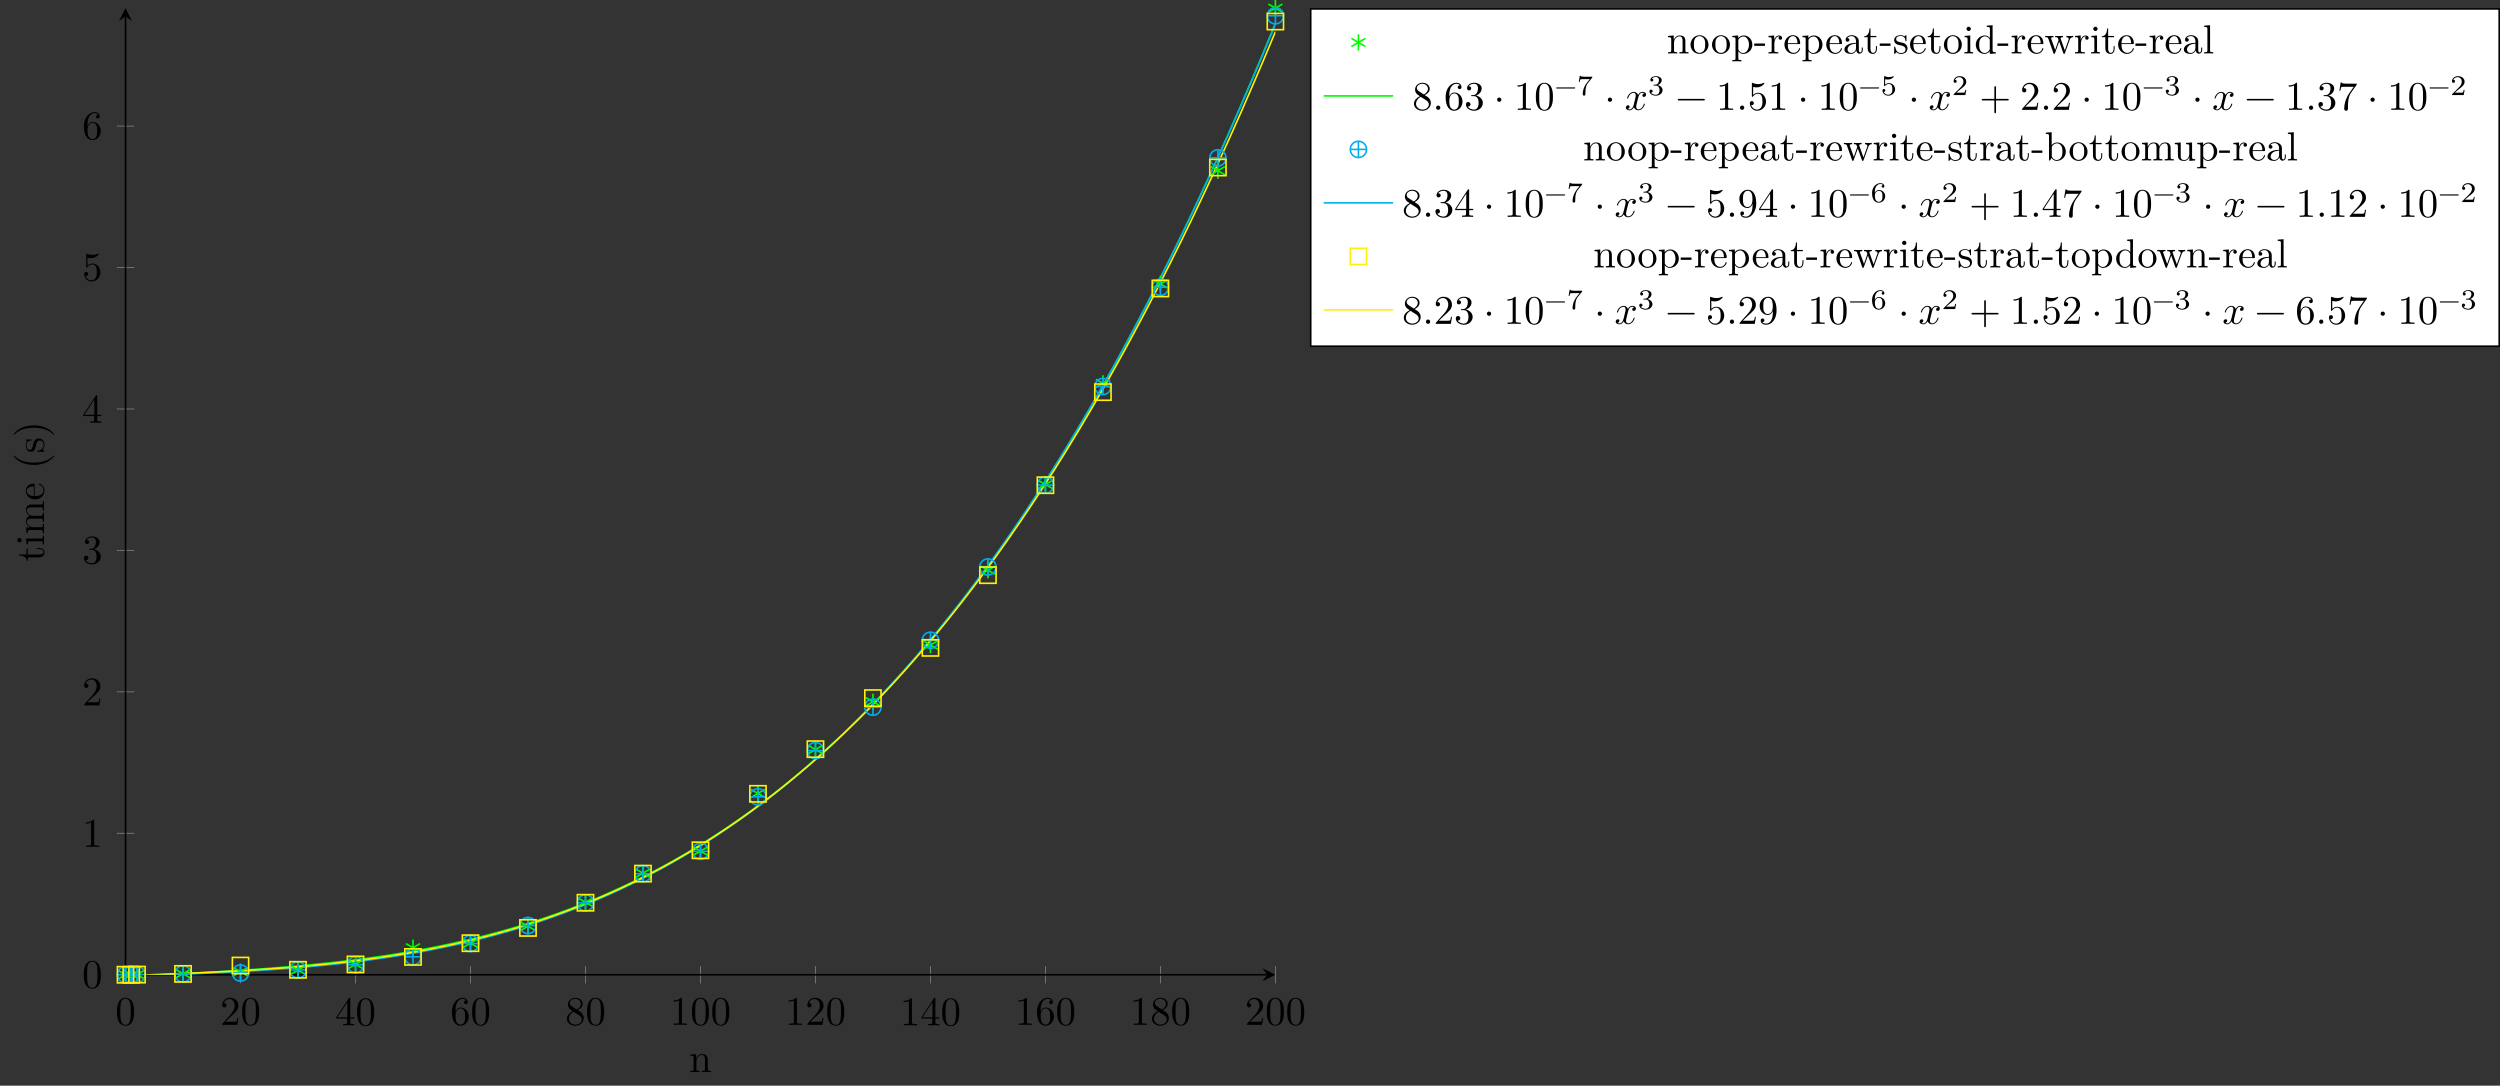 <?xml version="1.0" encoding="UTF-8"?>
<svg xmlns="http://www.w3.org/2000/svg" xmlns:xlink="http://www.w3.org/1999/xlink" width="612.447pt" height="265.965pt" viewBox="0 0 612.447 265.965" version="1.1">
<rect x="0" y="0" width="612.447" height="265.965" fill="#333333" stroke="none"/>
<defs>
<g>
<symbol overflow="visible" id="glyph0-0">
<path style="stroke:none;" d=""/>
</symbol>
<symbol overflow="visible" id="glyph0-1">
<path style="stroke:none;" d="M 4.578 -3.188 C 4.578 -3.984 4.531 -4.781 4.188 -5.516 C 3.734 -6.484 2.906 -6.641 2.5 -6.641 C 1.891 -6.641 1.172 -6.375 0.75 -5.453 C 0.438 -4.766 0.391 -3.984 0.391 -3.188 C 0.391 -2.438 0.422 -1.547 0.844 -0.781 C 1.266 0.016 2 0.219 2.484 0.219 C 3.016 0.219 3.781 0.016 4.219 -0.938 C 4.531 -1.625 4.578 -2.406 4.578 -3.188 Z M 3.766 -3.312 C 3.766 -2.562 3.766 -1.891 3.656 -1.25 C 3.5 -0.297 2.938 0 2.484 0 C 2.094 0 1.5 -0.25 1.328 -1.203 C 1.219 -1.797 1.219 -2.719 1.219 -3.312 C 1.219 -3.953 1.219 -4.609 1.297 -5.141 C 1.484 -6.328 2.234 -6.422 2.484 -6.422 C 2.812 -6.422 3.469 -6.234 3.656 -5.25 C 3.766 -4.688 3.766 -3.938 3.766 -3.312 Z M 3.766 -3.312 "/>
</symbol>
<symbol overflow="visible" id="glyph0-2">
<path style="stroke:none;" d="M 4.469 -1.734 L 4.234 -1.734 C 4.172 -1.438 4.109 -1 4 -0.844 C 3.938 -0.766 3.281 -0.766 3.062 -0.766 L 1.266 -0.766 L 2.328 -1.797 C 3.875 -3.172 4.469 -3.703 4.469 -4.703 C 4.469 -5.844 3.578 -6.641 2.359 -6.641 C 1.234 -6.641 0.5 -5.719 0.5 -4.828 C 0.5 -4.281 1 -4.281 1.031 -4.281 C 1.203 -4.281 1.547 -4.391 1.547 -4.812 C 1.547 -5.062 1.359 -5.328 1.016 -5.328 C 0.938 -5.328 0.922 -5.328 0.891 -5.312 C 1.109 -5.969 1.656 -6.328 2.234 -6.328 C 3.141 -6.328 3.562 -5.516 3.562 -4.703 C 3.562 -3.906 3.078 -3.125 2.516 -2.5 L 0.609 -0.375 C 0.5 -0.266 0.5 -0.234 0.5 0 L 4.203 0 Z M 4.469 -1.734 "/>
</symbol>
<symbol overflow="visible" id="glyph0-3">
<path style="stroke:none;" d="M 4.688 -1.641 L 4.688 -1.953 L 3.703 -1.953 L 3.703 -6.484 C 3.703 -6.688 3.703 -6.75 3.531 -6.75 C 3.453 -6.75 3.422 -6.75 3.344 -6.625 L 0.281 -1.953 L 0.281 -1.641 L 2.938 -1.641 L 2.938 -0.781 C 2.938 -0.422 2.906 -0.312 2.172 -0.312 L 1.969 -0.312 L 1.969 0 C 2.375 -0.031 2.891 -0.031 3.312 -0.031 C 3.734 -0.031 4.25 -0.031 4.672 0 L 4.672 -0.312 L 4.453 -0.312 C 3.719 -0.312 3.703 -0.422 3.703 -0.781 L 3.703 -1.641 Z M 2.984 -1.953 L 0.562 -1.953 L 2.984 -5.672 Z M 2.984 -1.953 "/>
</symbol>
<symbol overflow="visible" id="glyph0-4">
<path style="stroke:none;" d="M 4.562 -2.031 C 4.562 -3.297 3.672 -4.25 2.562 -4.25 C 1.891 -4.25 1.516 -3.75 1.312 -3.266 L 1.312 -3.516 C 1.312 -6.031 2.547 -6.391 3.062 -6.391 C 3.297 -6.391 3.719 -6.328 3.938 -5.984 C 3.781 -5.984 3.391 -5.984 3.391 -5.547 C 3.391 -5.234 3.625 -5.078 3.844 -5.078 C 4 -5.078 4.312 -5.172 4.312 -5.562 C 4.312 -6.156 3.875 -6.641 3.047 -6.641 C 1.766 -6.641 0.422 -5.359 0.422 -3.156 C 0.422 -0.484 1.578 0.219 2.5 0.219 C 3.609 0.219 4.562 -0.719 4.562 -2.031 Z M 3.656 -2.047 C 3.656 -1.562 3.656 -1.062 3.484 -0.703 C 3.188 -0.109 2.734 -0.062 2.5 -0.062 C 1.875 -0.062 1.578 -0.656 1.516 -0.812 C 1.328 -1.281 1.328 -2.078 1.328 -2.25 C 1.328 -3.031 1.656 -4.031 2.547 -4.031 C 2.719 -4.031 3.172 -4.031 3.484 -3.406 C 3.656 -3.047 3.656 -2.531 3.656 -2.047 Z M 3.656 -2.047 "/>
</symbol>
<symbol overflow="visible" id="glyph0-5">
<path style="stroke:none;" d="M 4.562 -1.672 C 4.562 -2.031 4.453 -2.484 4.062 -2.906 C 3.875 -3.109 3.719 -3.203 3.078 -3.609 C 3.797 -3.984 4.281 -4.5 4.281 -5.156 C 4.281 -6.078 3.406 -6.641 2.5 -6.641 C 1.5 -6.641 0.688 -5.906 0.688 -4.969 C 0.688 -4.797 0.703 -4.344 1.125 -3.875 C 1.234 -3.766 1.609 -3.516 1.859 -3.344 C 1.281 -3.047 0.422 -2.5 0.422 -1.5 C 0.422 -0.453 1.438 0.219 2.484 0.219 C 3.609 0.219 4.562 -0.609 4.562 -1.672 Z M 3.844 -5.156 C 3.844 -4.578 3.453 -4.109 2.859 -3.766 L 1.625 -4.562 C 1.172 -4.859 1.125 -5.188 1.125 -5.359 C 1.125 -5.969 1.781 -6.391 2.484 -6.391 C 3.203 -6.391 3.844 -5.875 3.844 -5.156 Z M 4.062 -1.312 C 4.062 -0.578 3.312 -0.062 2.5 -0.062 C 1.641 -0.062 0.922 -0.672 0.922 -1.5 C 0.922 -2.078 1.234 -2.719 2.078 -3.188 L 3.312 -2.406 C 3.594 -2.219 4.062 -1.922 4.062 -1.312 Z M 4.062 -1.312 "/>
</symbol>
<symbol overflow="visible" id="glyph0-6">
<path style="stroke:none;" d="M 4.172 0 L 4.172 -0.312 L 3.859 -0.312 C 2.953 -0.312 2.938 -0.422 2.938 -0.781 L 2.938 -6.375 C 2.938 -6.625 2.938 -6.641 2.703 -6.641 C 2.078 -6 1.203 -6 0.891 -6 L 0.891 -5.688 C 1.094 -5.688 1.672 -5.688 2.188 -5.953 L 2.188 -0.781 C 2.188 -0.422 2.156 -0.312 1.266 -0.312 L 0.953 -0.312 L 0.953 0 C 1.297 -0.031 2.156 -0.031 2.562 -0.031 C 2.953 -0.031 3.828 -0.031 4.172 0 Z M 4.172 0 "/>
</symbol>
<symbol overflow="visible" id="glyph0-7">
<path style="stroke:none;" d="M 4.562 -1.703 C 4.562 -2.516 3.922 -3.297 2.891 -3.516 C 3.703 -3.781 4.281 -4.469 4.281 -5.266 C 4.281 -6.078 3.406 -6.641 2.453 -6.641 C 1.453 -6.641 0.688 -6.047 0.688 -5.281 C 0.688 -4.953 0.906 -4.766 1.203 -4.766 C 1.5 -4.766 1.703 -4.984 1.703 -5.281 C 1.703 -5.766 1.234 -5.766 1.094 -5.766 C 1.391 -6.266 2.047 -6.391 2.406 -6.391 C 2.828 -6.391 3.375 -6.172 3.375 -5.281 C 3.375 -5.156 3.344 -4.578 3.094 -4.141 C 2.797 -3.656 2.453 -3.625 2.203 -3.625 C 2.125 -3.609 1.891 -3.594 1.812 -3.594 C 1.734 -3.578 1.672 -3.562 1.672 -3.469 C 1.672 -3.359 1.734 -3.359 1.906 -3.359 L 2.344 -3.359 C 3.156 -3.359 3.531 -2.688 3.531 -1.703 C 3.531 -0.344 2.844 -0.062 2.406 -0.062 C 1.969 -0.062 1.219 -0.234 0.875 -0.812 C 1.219 -0.766 1.531 -0.984 1.531 -1.359 C 1.531 -1.719 1.266 -1.922 0.984 -1.922 C 0.734 -1.922 0.422 -1.781 0.422 -1.344 C 0.422 -0.438 1.344 0.219 2.438 0.219 C 3.656 0.219 4.562 -0.688 4.562 -1.703 Z M 4.562 -1.703 "/>
</symbol>
<symbol overflow="visible" id="glyph0-8">
<path style="stroke:none;" d="M 4.469 -2 C 4.469 -3.188 3.656 -4.188 2.578 -4.188 C 2.109 -4.188 1.672 -4.031 1.312 -3.672 L 1.312 -5.625 C 1.516 -5.562 1.844 -5.5 2.156 -5.5 C 3.391 -5.5 4.094 -6.406 4.094 -6.531 C 4.094 -6.594 4.062 -6.641 3.984 -6.641 C 3.984 -6.641 3.953 -6.641 3.906 -6.609 C 3.703 -6.516 3.219 -6.312 2.547 -6.312 C 2.156 -6.312 1.688 -6.391 1.219 -6.594 C 1.141 -6.625 1.109 -6.625 1.109 -6.625 C 1 -6.625 1 -6.547 1 -6.391 L 1 -3.438 C 1 -3.266 1 -3.188 1.141 -3.188 C 1.219 -3.188 1.234 -3.203 1.281 -3.266 C 1.391 -3.422 1.75 -3.969 2.562 -3.969 C 3.078 -3.969 3.328 -3.516 3.406 -3.328 C 3.562 -2.953 3.594 -2.578 3.594 -2.078 C 3.594 -1.719 3.594 -1.125 3.344 -0.703 C 3.109 -0.312 2.734 -0.062 2.281 -0.062 C 1.562 -0.062 0.984 -0.594 0.812 -1.172 C 0.844 -1.172 0.875 -1.156 0.984 -1.156 C 1.312 -1.156 1.484 -1.406 1.484 -1.641 C 1.484 -1.891 1.312 -2.141 0.984 -2.141 C 0.844 -2.141 0.5 -2.062 0.5 -1.609 C 0.5 -0.75 1.188 0.219 2.297 0.219 C 3.453 0.219 4.469 -0.734 4.469 -2 Z M 4.469 -2 "/>
</symbol>
<symbol overflow="visible" id="glyph0-9">
<path style="stroke:none;" d="M 1.906 -0.531 C 1.906 -0.812 1.672 -1.062 1.391 -1.062 C 1.094 -1.062 0.859 -0.812 0.859 -0.531 C 0.859 -0.234 1.094 0 1.391 0 C 1.672 0 1.906 -0.234 1.906 -0.531 Z M 1.906 -0.531 "/>
</symbol>
<symbol overflow="visible" id="glyph0-10">
<path style="stroke:none;" d="M 1.906 -2.5 C 1.906 -2.781 1.672 -3.016 1.391 -3.016 C 1.094 -3.016 0.859 -2.781 0.859 -2.5 C 0.859 -2.203 1.094 -1.969 1.391 -1.969 C 1.672 -1.969 1.906 -2.203 1.906 -2.5 Z M 1.906 -2.5 "/>
</symbol>
<symbol overflow="visible" id="glyph0-11">
<path style="stroke:none;" d="M 5.25 -3.75 C 5.25 -4.266 4.672 -4.406 4.328 -4.406 C 3.75 -4.406 3.406 -3.875 3.281 -3.656 C 3.031 -4.312 2.5 -4.406 2.203 -4.406 C 1.172 -4.406 0.594 -3.125 0.594 -2.875 C 0.594 -2.766 0.719 -2.766 0.719 -2.766 C 0.797 -2.766 0.828 -2.797 0.844 -2.875 C 1.188 -3.938 1.844 -4.188 2.188 -4.188 C 2.375 -4.188 2.719 -4.094 2.719 -3.516 C 2.719 -3.203 2.547 -2.547 2.188 -1.141 C 2.031 -0.531 1.672 -0.109 1.234 -0.109 C 1.172 -0.109 0.953 -0.109 0.734 -0.234 C 0.984 -0.297 1.203 -0.5 1.203 -0.781 C 1.203 -1.047 0.984 -1.125 0.844 -1.125 C 0.531 -1.125 0.297 -0.875 0.297 -0.547 C 0.297 -0.094 0.781 0.109 1.219 0.109 C 1.891 0.109 2.25 -0.594 2.266 -0.641 C 2.391 -0.281 2.75 0.109 3.344 0.109 C 4.375 0.109 4.938 -1.172 4.938 -1.422 C 4.938 -1.531 4.859 -1.531 4.828 -1.531 C 4.734 -1.531 4.719 -1.484 4.688 -1.422 C 4.359 -0.344 3.688 -0.109 3.375 -0.109 C 2.984 -0.109 2.828 -0.422 2.828 -0.766 C 2.828 -0.984 2.875 -1.203 2.984 -1.641 L 3.328 -3.016 C 3.391 -3.266 3.625 -4.188 4.312 -4.188 C 4.359 -4.188 4.609 -4.188 4.812 -4.062 C 4.531 -4 4.344 -3.766 4.344 -3.516 C 4.344 -3.359 4.453 -3.172 4.719 -3.172 C 4.938 -3.172 5.25 -3.344 5.25 -3.75 Z M 5.25 -3.75 "/>
</symbol>
<symbol overflow="visible" id="glyph0-12">
<path style="stroke:none;" d="M 7.203 -2.5 C 7.203 -2.609 7.109 -2.688 7 -2.688 L 0.75 -2.688 C 0.641 -2.688 0.562 -2.609 0.562 -2.5 C 0.562 -2.375 0.641 -2.297 0.75 -2.297 L 7 -2.297 C 7.109 -2.297 7.203 -2.375 7.203 -2.5 Z M 7.203 -2.5 "/>
</symbol>
<symbol overflow="visible" id="glyph0-13">
<path style="stroke:none;" d="M 7.203 -2.5 C 7.203 -2.609 7.109 -2.688 7 -2.688 L 4.078 -2.688 L 4.078 -5.609 C 4.078 -5.719 3.984 -5.812 3.875 -5.812 C 3.766 -5.812 3.672 -5.719 3.672 -5.609 L 3.672 -2.688 L 0.75 -2.688 C 0.641 -2.688 0.562 -2.609 0.562 -2.5 C 0.562 -2.375 0.641 -2.297 0.75 -2.297 L 3.672 -2.297 L 3.672 0.625 C 3.672 0.734 3.766 0.828 3.875 0.828 C 3.984 0.828 4.078 0.734 4.078 0.625 L 4.078 -2.297 L 7 -2.297 C 7.109 -2.297 7.203 -2.375 7.203 -2.5 Z M 7.203 -2.5 "/>
</symbol>
<symbol overflow="visible" id="glyph0-14">
<path style="stroke:none;" d="M 4.828 -6.422 L 2.406 -6.422 C 1.203 -6.422 1.172 -6.547 1.141 -6.734 L 0.891 -6.734 L 0.562 -4.688 L 0.812 -4.688 C 0.844 -4.844 0.922 -5.469 1.062 -5.594 C 1.125 -5.656 1.906 -5.656 2.031 -5.656 L 4.094 -5.656 L 2.984 -4.078 C 2.078 -2.734 1.75 -1.344 1.75 -0.328 C 1.75 -0.234 1.75 0.219 2.219 0.219 C 2.672 0.219 2.672 -0.234 2.672 -0.328 L 2.672 -0.844 C 2.672 -1.391 2.703 -1.938 2.781 -2.469 C 2.828 -2.703 2.953 -3.562 3.406 -4.172 L 4.75 -6.078 C 4.828 -6.188 4.828 -6.203 4.828 -6.422 Z M 4.828 -6.422 "/>
</symbol>
<symbol overflow="visible" id="glyph0-15">
<path style="stroke:none;" d="M 4.562 -3.281 C 4.562 -5.969 3.406 -6.641 2.516 -6.641 C 1.969 -6.641 1.484 -6.453 1.062 -6.016 C 0.641 -5.562 0.422 -5.141 0.422 -4.391 C 0.422 -3.156 1.297 -2.172 2.406 -2.172 C 3.016 -2.172 3.422 -2.594 3.656 -3.172 L 3.656 -2.844 C 3.656 -0.516 2.625 -0.062 2.047 -0.062 C 1.875 -0.062 1.328 -0.078 1.062 -0.422 C 1.5 -0.422 1.578 -0.703 1.578 -0.875 C 1.578 -1.188 1.344 -1.328 1.125 -1.328 C 0.969 -1.328 0.672 -1.25 0.672 -0.859 C 0.672 -0.188 1.203 0.219 2.047 0.219 C 3.344 0.219 4.562 -1.141 4.562 -3.281 Z M 3.641 -4.203 C 3.641 -3.375 3.297 -2.406 2.422 -2.406 C 2.266 -2.406 1.797 -2.406 1.5 -3.031 C 1.312 -3.406 1.312 -3.891 1.312 -4.391 C 1.312 -4.922 1.312 -5.391 1.531 -5.766 C 1.797 -6.266 2.172 -6.391 2.516 -6.391 C 2.984 -6.391 3.312 -6.047 3.484 -5.609 C 3.594 -5.281 3.641 -4.656 3.641 -4.203 Z M 3.641 -4.203 "/>
</symbol>
<symbol overflow="visible" id="glyph1-0">
<path style="stroke:none;" d=""/>
</symbol>
<symbol overflow="visible" id="glyph1-1">
<path style="stroke:none;" d="M 5.328 0 L 5.328 -0.312 C 4.812 -0.312 4.562 -0.312 4.562 -0.609 L 4.562 -2.516 C 4.562 -3.375 4.562 -3.672 4.25 -4.031 C 4.109 -4.203 3.781 -4.406 3.203 -4.406 C 2.469 -4.406 2 -3.984 1.719 -3.359 L 1.719 -4.406 L 0.312 -4.297 L 0.312 -3.984 C 1.016 -3.984 1.094 -3.922 1.094 -3.422 L 1.094 -0.75 C 1.094 -0.312 0.984 -0.312 0.312 -0.312 L 0.312 0 L 1.453 -0.031 L 2.562 0 L 2.562 -0.312 C 1.891 -0.312 1.781 -0.312 1.781 -0.75 L 1.781 -2.594 C 1.781 -3.625 2.5 -4.188 3.125 -4.188 C 3.766 -4.188 3.875 -3.656 3.875 -3.078 L 3.875 -0.75 C 3.875 -0.312 3.766 -0.312 3.094 -0.312 L 3.094 0 L 4.219 -0.031 Z M 5.328 0 "/>
</symbol>
<symbol overflow="visible" id="glyph1-2">
<path style="stroke:none;" d="M 4.688 -2.141 C 4.688 -3.406 3.703 -4.469 2.5 -4.469 C 1.25 -4.469 0.281 -3.375 0.281 -2.141 C 0.281 -0.844 1.312 0.109 2.484 0.109 C 3.688 0.109 4.688 -0.875 4.688 -2.141 Z M 3.875 -2.219 C 3.875 -1.859 3.875 -1.312 3.656 -0.875 C 3.422 -0.422 2.984 -0.141 2.5 -0.141 C 2.062 -0.141 1.625 -0.344 1.359 -0.812 C 1.109 -1.25 1.109 -1.859 1.109 -2.219 C 1.109 -2.609 1.109 -3.141 1.344 -3.578 C 1.609 -4.031 2.078 -4.25 2.484 -4.25 C 2.922 -4.25 3.344 -4.031 3.609 -3.594 C 3.875 -3.172 3.875 -2.594 3.875 -2.219 Z M 3.875 -2.219 "/>
</symbol>
<symbol overflow="visible" id="glyph1-3">
<path style="stroke:none;" d="M 5.188 -2.156 C 5.188 -3.422 4.234 -4.406 3.109 -4.406 C 2.328 -4.406 1.906 -3.969 1.719 -3.75 L 1.719 -4.406 L 0.281 -4.297 L 0.281 -3.984 C 0.984 -3.984 1.062 -3.922 1.062 -3.484 L 1.062 1.172 C 1.062 1.625 0.953 1.625 0.281 1.625 L 0.281 1.938 L 1.391 1.906 L 2.516 1.938 L 2.516 1.625 C 1.859 1.625 1.75 1.625 1.75 1.172 L 1.75 -0.594 C 1.797 -0.422 2.219 0.109 2.969 0.109 C 4.156 0.109 5.188 -0.875 5.188 -2.156 Z M 4.359 -2.156 C 4.359 -0.953 3.672 -0.109 2.938 -0.109 C 2.531 -0.109 2.156 -0.312 1.891 -0.719 C 1.75 -0.922 1.75 -0.938 1.75 -1.141 L 1.75 -3.359 C 2.031 -3.875 2.516 -4.156 3.031 -4.156 C 3.766 -4.156 4.359 -3.281 4.359 -2.156 Z M 4.359 -2.156 "/>
</symbol>
<symbol overflow="visible" id="glyph1-4">
<path style="stroke:none;" d="M 2.75 -1.859 L 2.75 -2.438 L 0.109 -2.438 L 0.109 -1.859 Z M 2.75 -1.859 "/>
</symbol>
<symbol overflow="visible" id="glyph1-5">
<path style="stroke:none;" d="M 3.625 -3.797 C 3.625 -4.109 3.312 -4.406 2.891 -4.406 C 2.156 -4.406 1.797 -3.734 1.672 -3.312 L 1.672 -4.406 L 0.281 -4.297 L 0.281 -3.984 C 0.984 -3.984 1.062 -3.922 1.062 -3.422 L 1.062 -0.75 C 1.062 -0.312 0.953 -0.312 0.281 -0.312 L 0.281 0 L 1.422 -0.031 C 1.812 -0.031 2.281 -0.031 2.688 0 L 2.688 -0.312 L 2.469 -0.312 C 1.734 -0.312 1.719 -0.422 1.719 -0.781 L 1.719 -2.312 C 1.719 -3.297 2.141 -4.188 2.891 -4.188 C 2.953 -4.188 2.984 -4.188 3 -4.172 C 2.969 -4.172 2.766 -4.047 2.766 -3.781 C 2.766 -3.516 2.984 -3.359 3.203 -3.359 C 3.375 -3.359 3.625 -3.484 3.625 -3.797 Z M 3.625 -3.797 "/>
</symbol>
<symbol overflow="visible" id="glyph1-6">
<path style="stroke:none;" d="M 4.141 -1.188 C 4.141 -1.281 4.062 -1.312 4 -1.312 C 3.922 -1.312 3.891 -1.25 3.875 -1.172 C 3.531 -0.141 2.625 -0.141 2.531 -0.141 C 2.031 -0.141 1.641 -0.438 1.406 -0.812 C 1.109 -1.281 1.109 -1.938 1.109 -2.297 L 3.891 -2.297 C 4.109 -2.297 4.141 -2.297 4.141 -2.516 C 4.141 -3.5 3.594 -4.469 2.359 -4.469 C 1.203 -4.469 0.281 -3.438 0.281 -2.188 C 0.281 -0.859 1.328 0.109 2.469 0.109 C 3.688 0.109 4.141 -1 4.141 -1.188 Z M 3.484 -2.516 L 1.109 -2.516 C 1.172 -4 2.016 -4.25 2.359 -4.25 C 3.375 -4.25 3.484 -2.906 3.484 -2.516 Z M 3.484 -2.516 "/>
</symbol>
<symbol overflow="visible" id="glyph1-7">
<path style="stroke:none;" d="M 4.812 -0.891 L 4.812 -1.453 L 4.562 -1.453 L 4.562 -0.891 C 4.562 -0.312 4.312 -0.25 4.203 -0.25 C 3.875 -0.25 3.844 -0.703 3.844 -0.75 L 3.844 -2.734 C 3.844 -3.156 3.844 -3.547 3.484 -3.922 C 3.094 -4.312 2.594 -4.469 2.109 -4.469 C 1.297 -4.469 0.609 -4 0.609 -3.344 C 0.609 -3.047 0.812 -2.875 1.062 -2.875 C 1.344 -2.875 1.531 -3.078 1.531 -3.328 C 1.531 -3.453 1.469 -3.781 1.016 -3.781 C 1.281 -4.141 1.781 -4.25 2.094 -4.25 C 2.578 -4.25 3.156 -3.859 3.156 -2.969 L 3.156 -2.609 C 2.641 -2.578 1.938 -2.547 1.312 -2.25 C 0.562 -1.906 0.312 -1.391 0.312 -0.953 C 0.312 -0.141 1.281 0.109 1.906 0.109 C 2.578 0.109 3.031 -0.297 3.219 -0.75 C 3.266 -0.359 3.531 0.062 4 0.062 C 4.203 0.062 4.812 -0.078 4.812 -0.891 Z M 3.156 -1.391 C 3.156 -0.453 2.438 -0.109 1.984 -0.109 C 1.5 -0.109 1.094 -0.453 1.094 -0.953 C 1.094 -1.5 1.5 -2.328 3.156 -2.391 Z M 3.156 -1.391 "/>
</symbol>
<symbol overflow="visible" id="glyph1-8">
<path style="stroke:none;" d="M 3.312 -1.234 L 3.312 -1.797 L 3.062 -1.797 L 3.062 -1.25 C 3.062 -0.516 2.766 -0.141 2.391 -0.141 C 1.719 -0.141 1.719 -1.047 1.719 -1.219 L 1.719 -3.984 L 3.156 -3.984 L 3.156 -4.297 L 1.719 -4.297 L 1.719 -6.125 L 1.469 -6.125 C 1.469 -5.312 1.172 -4.25 0.188 -4.203 L 0.188 -3.984 L 1.031 -3.984 L 1.031 -1.234 C 1.031 -0.016 1.969 0.109 2.328 0.109 C 3.031 0.109 3.312 -0.594 3.312 -1.234 Z M 3.312 -1.234 "/>
</symbol>
<symbol overflow="visible" id="glyph1-9">
<path style="stroke:none;" d="M 3.594 -1.281 C 3.594 -1.797 3.297 -2.109 3.172 -2.219 C 2.844 -2.547 2.453 -2.625 2.031 -2.703 C 1.469 -2.812 0.812 -2.938 0.812 -3.516 C 0.812 -3.875 1.062 -4.281 1.922 -4.281 C 3.016 -4.281 3.078 -3.375 3.094 -3.078 C 3.094 -2.984 3.203 -2.984 3.203 -2.984 C 3.344 -2.984 3.344 -3.031 3.344 -3.219 L 3.344 -4.234 C 3.344 -4.391 3.344 -4.469 3.234 -4.469 C 3.188 -4.469 3.156 -4.469 3.031 -4.344 C 3 -4.312 2.906 -4.219 2.859 -4.188 C 2.484 -4.469 2.078 -4.469 1.922 -4.469 C 0.703 -4.469 0.328 -3.797 0.328 -3.234 C 0.328 -2.891 0.484 -2.609 0.75 -2.391 C 1.078 -2.141 1.359 -2.078 2.078 -1.938 C 2.297 -1.891 3.109 -1.734 3.109 -1.016 C 3.109 -0.516 2.766 -0.109 1.984 -0.109 C 1.141 -0.109 0.781 -0.672 0.594 -1.531 C 0.562 -1.656 0.562 -1.688 0.453 -1.688 C 0.328 -1.688 0.328 -1.625 0.328 -1.453 L 0.328 -0.125 C 0.328 0.047 0.328 0.109 0.438 0.109 C 0.484 0.109 0.5 0.094 0.688 -0.094 C 0.703 -0.109 0.703 -0.125 0.891 -0.312 C 1.328 0.094 1.781 0.109 1.984 0.109 C 3.125 0.109 3.594 -0.562 3.594 -1.281 Z M 3.594 -1.281 "/>
</symbol>
<symbol overflow="visible" id="glyph1-10">
<path style="stroke:none;" d="M 2.469 0 L 2.469 -0.312 C 1.797 -0.312 1.766 -0.359 1.766 -0.75 L 1.766 -4.406 L 0.375 -4.297 L 0.375 -3.984 C 1.016 -3.984 1.109 -3.922 1.109 -3.438 L 1.109 -0.75 C 1.109 -0.312 1 -0.312 0.328 -0.312 L 0.328 0 L 1.422 -0.031 C 1.781 -0.031 2.125 -0.016 2.469 0 Z M 1.906 -6.016 C 1.906 -6.297 1.688 -6.547 1.391 -6.547 C 1.047 -6.547 0.844 -6.266 0.844 -6.016 C 0.844 -5.75 1.078 -5.5 1.375 -5.5 C 1.719 -5.5 1.906 -5.766 1.906 -6.016 Z M 1.906 -6.016 "/>
</symbol>
<symbol overflow="visible" id="glyph1-11">
<path style="stroke:none;" d="M 5.25 0 L 5.25 -0.312 C 4.562 -0.312 4.469 -0.375 4.469 -0.875 L 4.469 -6.922 L 3.047 -6.812 L 3.047 -6.5 C 3.734 -6.5 3.812 -6.438 3.812 -5.938 L 3.812 -3.781 C 3.531 -4.141 3.094 -4.406 2.562 -4.406 C 1.391 -4.406 0.344 -3.422 0.344 -2.141 C 0.344 -0.875 1.312 0.109 2.453 0.109 C 3.094 0.109 3.531 -0.234 3.781 -0.547 L 3.781 0.109 Z M 3.781 -1.172 C 3.781 -1 3.781 -0.984 3.672 -0.812 C 3.375 -0.328 2.938 -0.109 2.5 -0.109 C 2.047 -0.109 1.688 -0.375 1.453 -0.75 C 1.203 -1.156 1.172 -1.719 1.172 -2.141 C 1.172 -2.5 1.188 -3.094 1.469 -3.547 C 1.688 -3.859 2.062 -4.188 2.609 -4.188 C 2.953 -4.188 3.375 -4.031 3.672 -3.594 C 3.781 -3.422 3.781 -3.406 3.781 -3.219 Z M 3.781 -1.172 "/>
</symbol>
<symbol overflow="visible" id="glyph1-12">
<path style="stroke:none;" d="M 7.016 -3.984 L 7.016 -4.297 C 6.781 -4.281 6.5 -4.266 6.281 -4.266 L 5.359 -4.297 L 5.359 -3.984 C 5.719 -3.984 5.938 -3.797 5.938 -3.516 C 5.938 -3.453 5.938 -3.422 5.875 -3.297 L 4.969 -0.75 L 3.984 -3.531 C 3.953 -3.656 3.938 -3.672 3.938 -3.719 C 3.938 -3.984 4.328 -3.984 4.531 -3.984 L 4.531 -4.297 L 3.484 -4.266 C 3.188 -4.266 2.906 -4.281 2.609 -4.297 L 2.609 -3.984 C 2.969 -3.984 3.125 -3.969 3.234 -3.844 C 3.281 -3.781 3.391 -3.484 3.453 -3.297 L 2.609 -0.875 L 1.656 -3.531 C 1.609 -3.656 1.609 -3.672 1.609 -3.719 C 1.609 -3.984 2 -3.984 2.188 -3.984 L 2.188 -4.297 L 1.109 -4.266 L 0.172 -4.297 L 0.172 -3.984 C 0.672 -3.984 0.797 -3.953 0.922 -3.641 L 2.172 -0.109 C 2.219 0.031 2.25 0.109 2.375 0.109 C 2.516 0.109 2.531 0.047 2.578 -0.094 L 3.594 -2.906 L 4.609 -0.078 C 4.641 0.031 4.672 0.109 4.812 0.109 C 4.938 0.109 4.969 0.016 5 -0.078 L 6.172 -3.344 C 6.344 -3.844 6.656 -3.984 7.016 -3.984 Z M 7.016 -3.984 "/>
</symbol>
<symbol overflow="visible" id="glyph1-13">
<path style="stroke:none;" d="M 2.547 0 L 2.547 -0.312 C 1.875 -0.312 1.766 -0.312 1.766 -0.75 L 1.766 -6.922 L 0.328 -6.812 L 0.328 -6.5 C 1.031 -6.5 1.109 -6.438 1.109 -5.938 L 1.109 -0.75 C 1.109 -0.312 1 -0.312 0.328 -0.312 L 0.328 0 L 1.438 -0.031 Z M 2.547 0 "/>
</symbol>
<symbol overflow="visible" id="glyph1-14">
<path style="stroke:none;" d="M 5.188 -2.156 C 5.188 -3.422 4.219 -4.406 3.078 -4.406 C 2.297 -4.406 1.875 -3.938 1.719 -3.766 L 1.719 -6.922 L 0.281 -6.812 L 0.281 -6.5 C 0.984 -6.5 1.062 -6.438 1.062 -5.938 L 1.062 0 L 1.312 0 L 1.672 -0.625 C 1.812 -0.391 2.234 0.109 2.969 0.109 C 4.156 0.109 5.188 -0.875 5.188 -2.156 Z M 4.359 -2.156 C 4.359 -1.797 4.344 -1.203 4.062 -0.75 C 3.844 -0.438 3.469 -0.109 2.938 -0.109 C 2.484 -0.109 2.125 -0.344 1.891 -0.719 C 1.75 -0.922 1.75 -0.953 1.75 -1.141 L 1.75 -3.188 C 1.75 -3.375 1.75 -3.391 1.859 -3.547 C 2.25 -4.109 2.797 -4.188 3.031 -4.188 C 3.484 -4.188 3.844 -3.922 4.078 -3.547 C 4.344 -3.141 4.359 -2.578 4.359 -2.156 Z M 4.359 -2.156 "/>
</symbol>
<symbol overflow="visible" id="glyph1-15">
<path style="stroke:none;" d="M 8.109 0 L 8.109 -0.312 C 7.594 -0.312 7.344 -0.312 7.328 -0.609 L 7.328 -2.516 C 7.328 -3.375 7.328 -3.672 7.016 -4.031 C 6.875 -4.203 6.547 -4.406 5.969 -4.406 C 5.141 -4.406 4.688 -3.812 4.531 -3.422 C 4.391 -4.297 3.656 -4.406 3.203 -4.406 C 2.469 -4.406 2 -3.984 1.719 -3.359 L 1.719 -4.406 L 0.312 -4.297 L 0.312 -3.984 C 1.016 -3.984 1.094 -3.922 1.094 -3.422 L 1.094 -0.75 C 1.094 -0.312 0.984 -0.312 0.312 -0.312 L 0.312 0 L 1.453 -0.031 L 2.562 0 L 2.562 -0.312 C 1.891 -0.312 1.781 -0.312 1.781 -0.75 L 1.781 -2.594 C 1.781 -3.625 2.5 -4.188 3.125 -4.188 C 3.766 -4.188 3.875 -3.656 3.875 -3.078 L 3.875 -0.75 C 3.875 -0.312 3.766 -0.312 3.094 -0.312 L 3.094 0 L 4.219 -0.031 L 5.328 0 L 5.328 -0.312 C 4.672 -0.312 4.562 -0.312 4.562 -0.75 L 4.562 -2.594 C 4.562 -3.625 5.266 -4.188 5.906 -4.188 C 6.531 -4.188 6.641 -3.656 6.641 -3.078 L 6.641 -0.75 C 6.641 -0.312 6.531 -0.312 5.859 -0.312 L 5.859 0 L 6.984 -0.031 Z M 8.109 0 "/>
</symbol>
<symbol overflow="visible" id="glyph1-16">
<path style="stroke:none;" d="M 5.328 0 L 5.328 -0.312 C 4.641 -0.312 4.562 -0.375 4.562 -0.875 L 4.562 -4.406 L 3.094 -4.297 L 3.094 -3.984 C 3.781 -3.984 3.875 -3.922 3.875 -3.422 L 3.875 -1.656 C 3.875 -0.781 3.391 -0.109 2.656 -0.109 C 1.828 -0.109 1.781 -0.578 1.781 -1.094 L 1.781 -4.406 L 0.312 -4.297 L 0.312 -3.984 C 1.094 -3.984 1.094 -3.953 1.094 -3.078 L 1.094 -1.578 C 1.094 -0.797 1.094 0.109 2.609 0.109 C 3.172 0.109 3.609 -0.172 3.891 -0.781 L 3.891 0.109 Z M 5.328 0 "/>
</symbol>
<symbol overflow="visible" id="glyph2-0">
<path style="stroke:none;" d=""/>
</symbol>
<symbol overflow="visible" id="glyph2-1">
<path style="stroke:none;" d="M -1.234 -3.312 L -1.797 -3.312 L -1.797 -3.062 L -1.25 -3.062 C -0.516 -3.062 -0.141 -2.766 -0.141 -2.391 C -0.141 -1.719 -1.047 -1.719 -1.219 -1.719 L -3.984 -1.719 L -3.984 -3.156 L -4.297 -3.156 L -4.297 -1.719 L -6.125 -1.719 L -6.125 -1.469 C -5.312 -1.469 -4.25 -1.172 -4.203 -0.188 L -3.984 -0.188 L -3.984 -1.031 L -1.234 -1.031 C -0.016 -1.031 0.109 -1.969 0.109 -2.328 C 0.109 -3.031 -0.594 -3.312 -1.234 -3.312 Z M -1.234 -3.312 "/>
</symbol>
<symbol overflow="visible" id="glyph2-2">
<path style="stroke:none;" d="M 0 -2.469 L -0.312 -2.469 C -0.312 -1.797 -0.359 -1.766 -0.75 -1.766 L -4.406 -1.766 L -4.297 -0.375 L -3.984 -0.375 C -3.984 -1.016 -3.922 -1.109 -3.438 -1.109 L -0.75 -1.109 C -0.312 -1.109 -0.312 -1 -0.312 -0.328 L 0 -0.328 L -0.031 -1.422 C -0.031 -1.781 -0.016 -2.125 0 -2.469 Z M -6.016 -1.906 C -6.297 -1.906 -6.547 -1.688 -6.547 -1.391 C -6.547 -1.047 -6.266 -0.844 -6.016 -0.844 C -5.75 -0.844 -5.5 -1.078 -5.5 -1.375 C -5.5 -1.719 -5.766 -1.906 -6.016 -1.906 Z M -6.016 -1.906 "/>
</symbol>
<symbol overflow="visible" id="glyph2-3">
<path style="stroke:none;" d="M 0 -8.109 L -0.312 -8.109 C -0.312 -7.594 -0.312 -7.344 -0.609 -7.328 L -2.516 -7.328 C -3.375 -7.328 -3.672 -7.328 -4.031 -7.016 C -4.203 -6.875 -4.406 -6.547 -4.406 -5.969 C -4.406 -5.141 -3.812 -4.688 -3.422 -4.531 C -4.297 -4.391 -4.406 -3.656 -4.406 -3.203 C -4.406 -2.469 -3.984 -2 -3.359 -1.719 L -4.406 -1.719 L -4.297 -0.312 L -3.984 -0.312 C -3.984 -1.016 -3.922 -1.094 -3.422 -1.094 L -0.75 -1.094 C -0.312 -1.094 -0.312 -0.984 -0.312 -0.312 L 0 -0.312 L -0.031 -1.453 L 0 -2.562 L -0.312 -2.562 C -0.312 -1.891 -0.312 -1.781 -0.75 -1.781 L -2.594 -1.781 C -3.625 -1.781 -4.188 -2.5 -4.188 -3.125 C -4.188 -3.766 -3.656 -3.875 -3.078 -3.875 L -0.75 -3.875 C -0.312 -3.875 -0.312 -3.766 -0.312 -3.094 L 0 -3.094 L -0.031 -4.219 L 0 -5.328 L -0.312 -5.328 C -0.312 -4.672 -0.312 -4.562 -0.75 -4.562 L -2.594 -4.562 C -3.625 -4.562 -4.188 -5.266 -4.188 -5.906 C -4.188 -6.531 -3.656 -6.641 -3.078 -6.641 L -0.75 -6.641 C -0.312 -6.641 -0.312 -6.531 -0.312 -5.859 L 0 -5.859 L -0.031 -6.984 Z M 0 -8.109 "/>
</symbol>
<symbol overflow="visible" id="glyph2-4">
<path style="stroke:none;" d="M -1.188 -4.141 C -1.281 -4.141 -1.312 -4.062 -1.312 -4 C -1.312 -3.922 -1.25 -3.891 -1.172 -3.875 C -0.141 -3.531 -0.141 -2.625 -0.141 -2.531 C -0.141 -2.031 -0.438 -1.641 -0.812 -1.406 C -1.281 -1.109 -1.938 -1.109 -2.297 -1.109 L -2.297 -3.891 C -2.297 -4.109 -2.297 -4.141 -2.516 -4.141 C -3.5 -4.141 -4.469 -3.594 -4.469 -2.359 C -4.469 -1.203 -3.438 -0.281 -2.188 -0.281 C -0.859 -0.281 0.109 -1.328 0.109 -2.469 C 0.109 -3.688 -1 -4.141 -1.188 -4.141 Z M -2.516 -3.484 L -2.516 -1.109 C -4 -1.172 -4.25 -2.016 -4.25 -2.359 C -4.25 -3.375 -2.906 -3.484 -2.516 -3.484 Z M -2.516 -3.484 "/>
</symbol>
<symbol overflow="visible" id="glyph2-5">
<path style="stroke:none;" d="M 2.391 -3.297 C 2.359 -3.297 2.344 -3.297 2.172 -3.125 C 0.922 -1.891 -0.969 -1.562 -2.5 -1.562 C -4.234 -1.562 -5.969 -1.938 -7.203 -3.172 C -7.328 -3.297 -7.344 -3.297 -7.375 -3.297 C -7.453 -3.297 -7.484 -3.266 -7.484 -3.203 C -7.484 -3.094 -6.797 -2.203 -5.531 -1.609 C -4.438 -1.109 -3.328 -0.984 -2.5 -0.984 C -1.719 -0.984 -0.516 -1.094 0.625 -1.641 C 1.844 -2.25 2.5 -3.094 2.5 -3.203 C 2.5 -3.266 2.469 -3.297 2.391 -3.297 Z M 2.391 -3.297 "/>
</symbol>
<symbol overflow="visible" id="glyph2-6">
<path style="stroke:none;" d="M -1.281 -3.594 C -1.797 -3.594 -2.109 -3.297 -2.219 -3.172 C -2.547 -2.844 -2.625 -2.453 -2.703 -2.031 C -2.812 -1.469 -2.938 -0.812 -3.516 -0.812 C -3.875 -0.812 -4.281 -1.062 -4.281 -1.922 C -4.281 -3.016 -3.375 -3.078 -3.078 -3.094 C -2.984 -3.094 -2.984 -3.203 -2.984 -3.203 C -2.984 -3.344 -3.031 -3.344 -3.219 -3.344 L -4.234 -3.344 C -4.391 -3.344 -4.469 -3.344 -4.469 -3.234 C -4.469 -3.188 -4.469 -3.156 -4.344 -3.031 C -4.312 -3 -4.219 -2.906 -4.188 -2.859 C -4.469 -2.484 -4.469 -2.078 -4.469 -1.922 C -4.469 -0.703 -3.797 -0.328 -3.234 -0.328 C -2.891 -0.328 -2.609 -0.484 -2.391 -0.75 C -2.141 -1.078 -2.078 -1.359 -1.938 -2.078 C -1.891 -2.297 -1.734 -3.109 -1.016 -3.109 C -0.516 -3.109 -0.109 -2.766 -0.109 -1.984 C -0.109 -1.141 -0.672 -0.781 -1.531 -0.594 C -1.656 -0.562 -1.688 -0.562 -1.688 -0.453 C -1.688 -0.328 -1.625 -0.328 -1.453 -0.328 L -0.125 -0.328 C 0.047 -0.328 0.109 -0.328 0.109 -0.438 C 0.109 -0.484 0.094 -0.5 -0.094 -0.688 C -0.109 -0.703 -0.125 -0.703 -0.312 -0.891 C 0.094 -1.328 0.109 -1.781 0.109 -1.984 C 0.109 -3.125 -0.562 -3.594 -1.281 -3.594 Z M -1.281 -3.594 "/>
</symbol>
<symbol overflow="visible" id="glyph2-7">
<path style="stroke:none;" d="M -2.5 -2.875 C -3.266 -2.875 -4.469 -2.766 -5.609 -2.219 C -6.828 -1.625 -7.484 -0.766 -7.484 -0.672 C -7.484 -0.609 -7.438 -0.562 -7.375 -0.562 C -7.344 -0.562 -7.328 -0.562 -7.141 -0.75 C -6.156 -1.734 -4.578 -2.297 -2.5 -2.297 C -0.781 -2.297 0.969 -1.938 2.219 -0.703 C 2.344 -0.562 2.359 -0.562 2.391 -0.562 C 2.453 -0.562 2.5 -0.609 2.5 -0.672 C 2.5 -0.766 1.812 -1.672 0.547 -2.25 C -0.547 -2.766 -1.656 -2.875 -2.5 -2.875 Z M -2.5 -2.875 "/>
</symbol>
<symbol overflow="visible" id="glyph3-0">
<path style="stroke:none;" d=""/>
</symbol>
<symbol overflow="visible" id="glyph3-1">
<path style="stroke:none;" d="M 5.047 -1.75 C 5.047 -1.828 4.984 -1.891 4.906 -1.891 L 0.531 -1.891 C 0.453 -1.891 0.391 -1.828 0.391 -1.75 C 0.391 -1.672 0.453 -1.609 0.531 -1.609 L 4.906 -1.609 C 4.984 -1.609 5.047 -1.672 5.047 -1.75 Z M 5.047 -1.75 "/>
</symbol>
<symbol overflow="visible" id="glyph3-2">
<path style="stroke:none;" d="M 3.812 -4.5 L 1.984 -4.5 C 1.703 -4.5 1.625 -4.5 1.375 -4.531 C 1 -4.547 0.984 -4.609 0.969 -4.719 L 0.734 -4.719 L 0.484 -3.234 L 0.719 -3.234 C 0.734 -3.328 0.812 -3.797 0.922 -3.859 C 0.984 -3.906 1.547 -3.906 1.641 -3.906 L 3.172 -3.906 L 2.438 -2.984 C 1.531 -1.781 1.453 -0.672 1.453 -0.266 C 1.453 -0.188 1.453 0.141 1.781 0.141 C 2.109 0.141 2.109 -0.172 2.109 -0.266 L 2.109 -0.547 C 2.109 -1.906 2.391 -2.516 2.688 -2.906 L 3.734 -4.219 C 3.812 -4.297 3.812 -4.312 3.812 -4.5 Z M 3.812 -4.5 "/>
</symbol>
<symbol overflow="visible" id="glyph3-3">
<path style="stroke:none;" d="M 3.594 -1.203 C 3.594 -1.75 3.141 -2.297 2.375 -2.453 C 3.109 -2.719 3.375 -3.25 3.375 -3.672 C 3.375 -4.219 2.734 -4.641 1.969 -4.641 C 1.188 -4.641 0.594 -4.266 0.594 -3.703 C 0.594 -3.469 0.75 -3.328 0.953 -3.328 C 1.172 -3.328 1.312 -3.5 1.312 -3.688 C 1.312 -3.891 1.172 -4.031 0.953 -4.047 C 1.203 -4.359 1.688 -4.438 1.938 -4.438 C 2.25 -4.438 2.703 -4.281 2.703 -3.672 C 2.703 -3.375 2.594 -3.062 2.422 -2.844 C 2.188 -2.578 1.984 -2.562 1.641 -2.547 C 1.469 -2.531 1.453 -2.531 1.422 -2.516 C 1.422 -2.516 1.344 -2.5 1.344 -2.438 C 1.344 -2.328 1.406 -2.328 1.531 -2.328 L 1.906 -2.328 C 2.453 -2.328 2.844 -1.953 2.844 -1.203 C 2.844 -0.344 2.344 -0.078 1.938 -0.078 C 1.656 -0.078 1.047 -0.156 0.75 -0.578 C 1.078 -0.594 1.156 -0.812 1.156 -0.969 C 1.156 -1.188 0.984 -1.344 0.766 -1.344 C 0.578 -1.344 0.375 -1.234 0.375 -0.938 C 0.375 -0.281 1.109 0.141 1.953 0.141 C 2.922 0.141 3.594 -0.516 3.594 -1.203 Z M 3.594 -1.203 "/>
</symbol>
<symbol overflow="visible" id="glyph3-4">
<path style="stroke:none;" d="M 3.531 -1.406 C 3.531 -2.188 2.922 -2.922 2.062 -2.922 C 1.75 -2.922 1.391 -2.844 1.078 -2.578 L 1.078 -3.891 C 1.438 -3.812 1.641 -3.812 1.766 -3.812 C 2.688 -3.812 3.234 -4.438 3.234 -4.547 C 3.234 -4.609 3.172 -4.641 3.141 -4.641 C 3.141 -4.641 3.109 -4.641 3.094 -4.609 C 2.922 -4.547 2.547 -4.422 2.031 -4.422 C 1.844 -4.422 1.469 -4.422 1.016 -4.609 C 0.938 -4.641 0.922 -4.641 0.922 -4.641 C 0.828 -4.641 0.828 -4.562 0.828 -4.453 L 0.828 -2.391 C 0.828 -2.266 0.828 -2.188 0.938 -2.188 C 1 -2.188 1.016 -2.203 1.078 -2.281 C 1.391 -2.672 1.812 -2.719 2.047 -2.719 C 2.469 -2.719 2.656 -2.391 2.703 -2.328 C 2.828 -2.109 2.859 -1.844 2.859 -1.438 C 2.859 -1.219 2.859 -0.812 2.656 -0.5 C 2.484 -0.25 2.172 -0.078 1.844 -0.078 C 1.391 -0.078 0.922 -0.328 0.734 -0.797 C 1 -0.781 1.141 -0.953 1.141 -1.141 C 1.141 -1.438 0.875 -1.5 0.797 -1.5 C 0.797 -1.5 0.438 -1.5 0.438 -1.125 C 0.438 -0.484 1.016 0.141 1.844 0.141 C 2.75 0.141 3.531 -0.531 3.531 -1.406 Z M 3.531 -1.406 "/>
</symbol>
<symbol overflow="visible" id="glyph3-5">
<path style="stroke:none;" d="M 3.531 -1.266 L 3.297 -1.266 C 3.266 -1.125 3.203 -0.703 3.109 -0.641 C 3.047 -0.594 2.516 -0.594 2.422 -0.594 L 1.125 -0.594 C 1.859 -1.25 2.109 -1.438 2.531 -1.766 C 3.047 -2.172 3.531 -2.609 3.531 -3.281 C 3.531 -4.125 2.781 -4.641 1.891 -4.641 C 1.031 -4.641 0.438 -4.031 0.438 -3.391 C 0.438 -3.031 0.734 -3 0.812 -3 C 0.984 -3 1.188 -3.109 1.188 -3.359 C 1.188 -3.5 1.125 -3.734 0.766 -3.734 C 0.984 -4.234 1.453 -4.391 1.781 -4.391 C 2.484 -4.391 2.844 -3.844 2.844 -3.281 C 2.844 -2.672 2.422 -2.188 2.188 -1.938 L 0.516 -0.266 C 0.438 -0.203 0.438 -0.203 0.438 0 L 3.312 0 Z M 3.531 -1.266 "/>
</symbol>
<symbol overflow="visible" id="glyph3-6">
<path style="stroke:none;" d="M 3.594 -1.422 C 3.594 -2.312 2.891 -2.969 2.062 -2.969 C 1.516 -2.969 1.203 -2.594 1.047 -2.281 C 1.047 -2.859 1.094 -3.375 1.359 -3.797 C 1.594 -4.172 1.984 -4.438 2.422 -4.438 C 2.641 -4.438 2.906 -4.375 3.047 -4.188 C 2.875 -4.172 2.734 -4.062 2.734 -3.859 C 2.734 -3.688 2.844 -3.531 3.062 -3.531 C 3.266 -3.531 3.391 -3.672 3.391 -3.875 C 3.391 -4.281 3.094 -4.641 2.406 -4.641 C 1.406 -4.641 0.375 -3.719 0.375 -2.219 C 0.375 -0.406 1.234 0.141 2 0.141 C 2.844 0.141 3.594 -0.516 3.594 -1.422 Z M 2.922 -1.422 C 2.922 -1.031 2.922 -0.734 2.734 -0.469 C 2.562 -0.219 2.344 -0.078 2 -0.078 C 1.641 -0.078 1.375 -0.281 1.234 -0.594 C 1.125 -0.797 1.062 -1.156 1.062 -1.578 C 1.062 -2.25 1.469 -2.766 2.031 -2.766 C 2.359 -2.766 2.562 -2.641 2.75 -2.391 C 2.906 -2.125 2.922 -1.828 2.922 -1.422 Z M 2.922 -1.422 "/>
</symbol>
</g>
<clipPath id="clip1">
  <path d="M 30.75 1.992 L 312.445 1.992 L 312.445 238.789 L 30.75 238.789 Z M 30.75 1.992 "/>
</clipPath>
<clipPath id="clip2">
  <path d="M 30.75 2 L 312.445 2 L 312.445 238.789 L 30.75 238.789 Z M 30.75 2 "/>
</clipPath>
<clipPath id="clip3">
  <path d="M 321 2 L 612.445 2 L 612.445 85 L 321 85 Z M 321 2 "/>
</clipPath>
<clipPath id="clip4">
  <path d="M 320 1 L 612.445 1 L 612.445 86 L 320 86 Z M 320 1 "/>
</clipPath>
</defs>
<g id="surface1">
<path style="fill:none;stroke-width:0.199;stroke-linecap:butt;stroke-linejoin:miter;stroke:rgb(50%,50%,50%);stroke-opacity:1;stroke-miterlimit:10;" d="M 0 -2.127 L 0 2.127 M 28.168 -2.127 L 28.168 2.127 M 56.34 -2.127 L 56.34 2.127 M 84.508 -2.127 L 84.508 2.127 M 112.68 -2.127 L 112.68 2.127 M 140.848 -2.127 L 140.848 2.127 M 169.016 -2.127 L 169.016 2.127 M 197.188 -2.127 L 197.188 2.127 M 225.355 -2.127 L 225.355 2.127 M 253.527 -2.127 L 253.527 2.127 M 281.695 -2.127 L 281.695 2.127 " transform="matrix(1,0,0,-1,30.75,238.791)"/>
<path style="fill:none;stroke-width:0.199;stroke-linecap:butt;stroke-linejoin:miter;stroke:rgb(50%,50%,50%);stroke-opacity:1;stroke-miterlimit:10;" d="M -2.125 0.002 L 2.125 0.002 M -2.125 34.65 L 2.125 34.65 M -2.125 69.299 L 2.125 69.299 M -2.125 103.951 L 2.125 103.951 M -2.125 138.6 L 2.125 138.6 M -2.125 173.248 L 2.125 173.248 M -2.125 207.9 L 2.125 207.9 " transform="matrix(1,0,0,-1,30.75,238.791)"/>
<path style="fill:none;stroke-width:0.399;stroke-linecap:butt;stroke-linejoin:miter;stroke:rgb(0%,0%,0%);stroke-opacity:1;stroke-miterlimit:10;" d="M 0 0.002 L 279.703 0.002 " transform="matrix(1,0,0,-1,30.75,238.791)"/>
<path style=" stroke:none;fill-rule:nonzero;fill:rgb(0%,0%,0%);fill-opacity:1;" d="M 312.445 238.789 L 309.258 237.195 L 310.453 238.789 L 309.258 240.387 "/>
<path style="fill:none;stroke-width:0.399;stroke-linecap:butt;stroke-linejoin:miter;stroke:rgb(0%,0%,0%);stroke-opacity:1;stroke-miterlimit:10;" d="M 0 0.002 L 0 234.803 " transform="matrix(1,0,0,-1,30.75,238.791)"/>
<path style=" stroke:none;fill-rule:nonzero;fill:rgb(0%,0%,0%);fill-opacity:1;" d="M 30.75 1.992 L 29.156 5.184 L 30.75 3.988 L 32.344 5.184 "/>
<g style="fill:rgb(0%,0%,0%);fill-opacity:1;">
  <use xlink:href="#glyph0-1" x="28.26" y="251.072"/>
</g>
<g style="fill:rgb(0%,0%,0%);fill-opacity:1;">
  <use xlink:href="#glyph0-2" x="53.938" y="251.072"/>
  <use xlink:href="#glyph0-1" x="58.919" y="251.072"/>
</g>
<g style="fill:rgb(0%,0%,0%);fill-opacity:1;">
  <use xlink:href="#glyph0-3" x="82.108" y="251.182"/>
  <use xlink:href="#glyph0-1" x="87.089" y="251.182"/>
</g>
<g style="fill:rgb(0%,0%,0%);fill-opacity:1;">
  <use xlink:href="#glyph0-4" x="110.277" y="251.072"/>
  <use xlink:href="#glyph0-1" x="115.258" y="251.072"/>
</g>
<g style="fill:rgb(0%,0%,0%);fill-opacity:1;">
  <use xlink:href="#glyph0-5" x="138.446" y="251.072"/>
  <use xlink:href="#glyph0-1" x="143.427" y="251.072"/>
</g>
<g style="fill:rgb(0%,0%,0%);fill-opacity:1;">
  <use xlink:href="#glyph0-6" x="164.125" y="251.072"/>
  <use xlink:href="#glyph0-1" x="169.106" y="251.072"/>
  <use xlink:href="#glyph0-1" x="174.088" y="251.072"/>
</g>
<g style="fill:rgb(0%,0%,0%);fill-opacity:1;">
  <use xlink:href="#glyph0-6" x="192.294" y="251.072"/>
  <use xlink:href="#glyph0-2" x="197.275" y="251.072"/>
  <use xlink:href="#glyph0-1" x="202.257" y="251.072"/>
</g>
<g style="fill:rgb(0%,0%,0%);fill-opacity:1;">
  <use xlink:href="#glyph0-6" x="220.463" y="251.182"/>
  <use xlink:href="#glyph0-3" x="225.444" y="251.182"/>
  <use xlink:href="#glyph0-1" x="230.426" y="251.182"/>
</g>
<g style="fill:rgb(0%,0%,0%);fill-opacity:1;">
  <use xlink:href="#glyph0-6" x="248.632" y="251.072"/>
  <use xlink:href="#glyph0-4" x="253.613" y="251.072"/>
  <use xlink:href="#glyph0-1" x="258.595" y="251.072"/>
</g>
<g style="fill:rgb(0%,0%,0%);fill-opacity:1;">
  <use xlink:href="#glyph0-6" x="276.801" y="251.072"/>
  <use xlink:href="#glyph0-5" x="281.782" y="251.072"/>
  <use xlink:href="#glyph0-1" x="286.764" y="251.072"/>
</g>
<g style="fill:rgb(0%,0%,0%);fill-opacity:1;">
  <use xlink:href="#glyph0-2" x="304.971" y="251.072"/>
  <use xlink:href="#glyph0-1" x="309.952" y="251.072"/>
  <use xlink:href="#glyph0-1" x="314.934" y="251.072"/>
</g>
<g style="fill:rgb(0%,0%,0%);fill-opacity:1;">
  <use xlink:href="#glyph0-1" x="20.123" y="241.999"/>
</g>
<g style="fill:rgb(0%,0%,0%);fill-opacity:1;">
  <use xlink:href="#glyph0-6" x="20.123" y="207.459"/>
</g>
<g style="fill:rgb(0%,0%,0%);fill-opacity:1;">
  <use xlink:href="#glyph0-2" x="20.123" y="172.81"/>
</g>
<g style="fill:rgb(0%,0%,0%);fill-opacity:1;">
  <use xlink:href="#glyph0-7" x="20.123" y="138.051"/>
</g>
<g style="fill:rgb(0%,0%,0%);fill-opacity:1;">
  <use xlink:href="#glyph0-3" x="20.123" y="103.566"/>
</g>
<g style="fill:rgb(0%,0%,0%);fill-opacity:1;">
  <use xlink:href="#glyph0-8" x="20.123" y="68.752"/>
</g>
<g style="fill:rgb(0%,0%,0%);fill-opacity:1;">
  <use xlink:href="#glyph0-4" x="20.123" y="34.103"/>
</g>
<g clip-path="url(#clip1)" clip-rule="nonzero">
<path style="fill:none;stroke-width:0.399;stroke-linecap:butt;stroke-linejoin:miter;stroke:rgb(0%,100%,0%);stroke-opacity:1;stroke-miterlimit:10;" d="M 0 -0.475 C 0 -0.475 2.055 -0.365 2.844 -0.322 C 3.637 -0.279 4.902 -0.213 5.691 -0.174 C 6.48 -0.131 7.746 -0.064 8.535 -0.025 C 9.324 0.018 10.594 0.084 11.383 0.123 C 12.172 0.166 13.438 0.232 14.227 0.275 C 15.016 0.314 16.281 0.385 17.074 0.428 C 17.863 0.471 19.129 0.541 19.918 0.584 C 20.707 0.631 21.973 0.701 22.762 0.748 C 23.555 0.795 24.82 0.873 25.609 0.92 C 26.398 0.971 27.664 1.049 28.453 1.1 C 29.242 1.154 30.512 1.236 31.301 1.291 C 32.09 1.346 33.355 1.436 34.145 1.494 C 34.934 1.553 36.199 1.65 36.992 1.713 C 37.781 1.775 39.047 1.877 39.836 1.943 C 40.625 2.01 41.891 2.119 42.68 2.189 C 43.469 2.264 44.738 2.381 45.527 2.459 C 46.316 2.533 47.582 2.662 48.371 2.744 C 49.16 2.826 50.426 2.959 51.219 3.049 C 52.008 3.135 53.273 3.283 54.062 3.377 C 54.852 3.471 56.117 3.627 56.906 3.728 C 57.699 3.83 58.965 3.998 59.754 4.107 C 60.543 4.217 61.809 4.396 62.598 4.51 C 63.387 4.627 64.656 4.818 65.445 4.943 C 66.234 5.068 67.5 5.275 68.289 5.408 C 69.078 5.541 70.344 5.76 71.137 5.9 C 71.926 6.041 73.191 6.275 73.98 6.428 C 74.77 6.576 76.035 6.826 76.824 6.986 C 77.617 7.146 78.883 7.412 79.672 7.584 C 80.461 7.756 81.727 8.037 82.516 8.217 C 83.305 8.396 84.574 8.697 85.363 8.889 C 86.152 9.08 87.418 9.396 88.207 9.6 C 88.996 9.803 90.262 10.139 91.055 10.354 C 91.844 10.568 93.109 10.924 93.898 11.15 C 94.688 11.377 95.953 11.752 96.742 11.994 C 97.535 12.232 98.801 12.627 99.59 12.881 C 100.379 13.135 101.645 13.549 102.434 13.814 C 103.223 14.08 104.492 14.518 105.281 14.799 C 106.07 15.08 107.336 15.537 108.125 15.834 C 108.914 16.127 110.18 16.611 110.973 16.92 C 111.762 17.229 113.027 17.736 113.816 18.061 C 114.605 18.381 115.871 18.916 116.66 19.252 C 117.453 19.592 118.719 20.15 119.508 20.506 C 120.297 20.861 121.562 21.443 122.352 21.814 C 123.141 22.186 124.41 22.795 125.199 23.182 C 125.988 23.568 127.254 24.205 128.043 24.611 C 128.832 25.014 130.098 25.678 130.891 26.1 C 131.68 26.525 132.945 27.217 133.734 27.658 C 134.523 28.096 135.789 28.818 136.578 29.275 C 137.367 29.736 138.637 30.486 139.426 30.963 C 140.215 31.439 141.48 32.221 142.27 32.717 C 143.059 33.217 144.324 34.025 145.117 34.545 C 145.906 35.061 147.172 35.904 147.961 36.439 C 148.75 36.975 150.016 37.85 150.805 38.408 C 151.598 38.963 152.863 39.873 153.652 40.451 C 154.441 41.029 155.707 41.971 156.496 42.568 C 157.285 43.166 158.555 44.146 159.344 44.764 C 160.133 45.385 161.398 46.396 162.188 47.037 C 162.977 47.682 164.242 48.728 165.035 49.393 C 165.824 50.057 167.09 51.143 167.879 51.83 C 168.668 52.518 169.934 53.635 170.723 54.346 C 171.516 55.057 172.781 56.217 173.57 56.951 C 174.359 57.686 175.625 58.881 176.414 59.639 C 177.203 60.396 178.473 61.631 179.262 62.416 C 180.051 63.197 181.316 64.475 182.105 65.279 C 182.895 66.088 184.16 67.404 184.953 68.236 C 185.742 69.068 187.008 70.424 187.797 71.283 C 188.586 72.143 189.852 73.541 190.641 74.424 C 191.434 75.311 192.699 76.748 193.488 77.662 C 194.277 78.572 195.543 80.057 196.332 80.994 C 197.121 81.932 198.391 83.459 199.18 84.424 C 199.969 85.389 201.234 86.959 202.023 87.951 C 202.812 88.947 204.078 90.561 204.871 91.584 C 205.66 92.603 206.926 94.264 207.715 95.314 C 208.504 96.365 209.77 98.072 210.559 99.15 C 211.352 100.228 212.617 101.982 213.406 103.092 C 214.195 104.201 215.461 106.002 216.25 107.139 C 217.039 108.279 218.309 110.127 219.098 111.295 C 219.887 112.463 221.152 114.361 221.941 115.561 C 222.73 116.76 223.996 118.709 224.789 119.936 C 225.578 121.166 226.844 123.166 227.633 124.428 C 228.422 125.689 229.688 127.736 230.477 129.029 C 231.266 130.322 232.535 132.424 233.324 133.748 C 234.113 135.072 235.379 137.225 236.168 138.584 C 236.957 139.943 238.223 142.146 239.016 143.537 C 239.805 144.932 241.07 147.189 241.859 148.611 C 242.648 150.037 243.914 152.35 244.703 153.811 C 245.496 155.268 246.762 157.635 247.551 159.127 C 248.34 160.619 249.605 163.041 250.395 164.572 C 251.184 166.1 252.453 168.576 253.242 170.139 C 254.031 171.701 255.297 174.236 256.086 175.834 C 256.875 177.436 258.141 180.025 258.934 181.662 C 259.723 183.295 260.988 185.947 261.777 187.615 C 262.566 189.287 263.832 191.998 264.621 193.705 C 265.414 195.412 266.68 198.182 267.469 199.924 C 268.258 201.67 269.523 204.498 270.312 206.279 C 271.102 208.064 272.371 210.951 273.16 212.771 C 273.949 214.592 275.215 217.541 276.004 219.4 C 276.793 221.26 278.059 224.271 278.852 226.17 C 279.641 228.068 281.695 233.08 281.695 233.08 " transform="matrix(1,0,0,-1,30.75,238.791)"/>
<path style="fill:none;stroke-width:0.399;stroke-linecap:butt;stroke-linejoin:miter;stroke:rgb(0%,67.839%,93.729%);stroke-opacity:1;stroke-miterlimit:10;" d="M 0 -0.385 C 0 -0.385 2.055 -0.311 2.844 -0.283 C 3.637 -0.256 4.902 -0.209 5.691 -0.182 C 6.48 -0.154 7.746 -0.107 8.535 -0.076 C 9.324 -0.049 10.594 -0.002 11.383 0.029 C 12.172 0.057 13.438 0.107 14.227 0.139 C 15.016 0.17 16.281 0.221 17.074 0.256 C 17.863 0.287 19.129 0.342 19.918 0.377 C 20.707 0.412 21.973 0.471 22.762 0.506 C 23.555 0.545 24.82 0.607 25.609 0.646 C 26.398 0.689 27.664 0.756 28.453 0.799 C 29.242 0.846 30.512 0.916 31.301 0.963 C 32.09 1.014 33.355 1.092 34.145 1.143 C 34.934 1.193 36.199 1.279 36.992 1.338 C 37.781 1.393 39.047 1.486 39.836 1.549 C 40.625 1.607 41.891 1.713 42.68 1.779 C 43.469 1.842 44.738 1.955 45.527 2.025 C 46.316 2.1 47.582 2.217 48.371 2.295 C 49.16 2.373 50.426 2.506 51.219 2.588 C 52.008 2.674 53.273 2.814 54.062 2.908 C 54.852 2.998 56.117 3.15 56.906 3.248 C 57.699 3.35 58.965 3.514 59.754 3.619 C 60.543 3.725 61.809 3.9 62.598 4.018 C 63.387 4.131 64.656 4.322 65.445 4.443 C 66.234 4.568 67.5 4.771 68.289 4.9 C 69.078 5.033 70.344 5.252 71.137 5.393 C 71.926 5.533 73.191 5.768 73.98 5.92 C 74.77 6.068 76.035 6.318 76.824 6.479 C 77.617 6.643 78.883 6.908 79.672 7.076 C 80.461 7.248 81.727 7.533 82.516 7.713 C 83.305 7.896 84.574 8.197 85.363 8.389 C 86.152 8.584 87.418 8.904 88.207 9.107 C 88.996 9.314 90.262 9.65 91.055 9.869 C 91.844 10.084 93.109 10.443 93.898 10.67 C 94.688 10.9 95.953 11.279 96.742 11.521 C 97.535 11.764 98.801 12.162 99.59 12.416 C 100.379 12.674 101.645 13.092 102.434 13.361 C 103.223 13.631 104.492 14.072 105.281 14.357 C 106.07 14.639 107.336 15.107 108.125 15.404 C 108.914 15.701 110.18 16.189 110.973 16.502 C 111.762 16.814 113.027 17.326 113.816 17.654 C 114.605 17.982 115.871 18.518 116.66 18.861 C 117.453 19.205 118.719 19.768 119.508 20.127 C 120.297 20.486 121.562 21.076 122.352 21.451 C 123.141 21.826 124.41 22.443 125.199 22.834 C 125.988 23.229 127.254 23.869 128.043 24.279 C 128.832 24.689 130.098 25.361 130.891 25.787 C 131.68 26.213 132.945 26.912 133.734 27.357 C 134.523 27.803 135.789 28.533 136.578 28.994 C 137.367 29.459 138.637 30.217 139.426 30.697 C 140.215 31.182 141.48 31.971 142.27 32.471 C 143.059 32.975 144.324 33.791 145.117 34.314 C 145.906 34.834 147.172 35.686 147.961 36.228 C 148.75 36.768 150.016 37.65 150.805 38.213 C 151.598 38.775 152.863 39.689 153.652 40.275 C 154.441 40.857 155.707 41.807 156.496 42.408 C 157.285 43.014 158.555 43.998 159.344 44.623 C 160.133 45.248 161.398 46.268 162.188 46.912 C 162.977 47.561 164.242 48.615 165.035 49.283 C 165.824 49.955 167.09 51.045 167.879 51.736 C 168.668 52.428 169.934 53.557 170.723 54.271 C 171.516 54.986 172.781 56.15 173.57 56.893 C 174.359 57.631 175.625 58.834 176.414 59.596 C 177.203 60.357 178.473 61.6 179.262 62.389 C 180.051 63.174 181.316 64.455 182.105 65.268 C 182.895 66.08 184.16 67.4 184.953 68.236 C 185.742 69.076 187.008 70.436 187.797 71.299 C 188.586 72.162 189.852 73.564 190.641 74.451 C 191.434 75.342 192.699 76.787 193.488 77.701 C 194.277 78.615 195.543 80.103 196.332 81.045 C 197.121 81.986 198.391 83.518 199.18 84.486 C 199.969 85.455 201.234 87.029 202.023 88.025 C 202.812 89.021 204.078 90.639 204.871 91.662 C 205.66 92.689 206.926 94.353 207.715 95.404 C 208.504 96.455 209.77 98.166 210.559 99.248 C 211.352 100.326 212.617 102.084 213.406 103.193 C 214.195 104.303 215.461 106.107 216.25 107.248 C 217.039 108.385 218.309 110.236 219.098 111.408 C 219.887 112.576 221.152 114.475 221.941 115.674 C 222.73 116.873 223.996 118.822 224.789 120.053 C 225.578 121.283 226.844 123.283 227.633 124.541 C 228.422 125.803 229.688 127.853 230.477 129.146 C 231.266 130.439 232.535 132.537 233.324 133.861 C 234.113 135.186 235.379 137.338 236.168 138.693 C 236.957 140.049 238.223 142.252 239.016 143.643 C 239.805 145.033 241.07 147.287 241.859 148.709 C 242.648 150.131 243.914 152.439 244.703 153.896 C 245.496 155.353 246.762 157.717 247.551 159.205 C 248.34 160.697 249.605 163.111 250.395 164.639 C 251.184 166.162 252.453 168.635 253.242 170.193 C 254.031 171.752 255.297 174.279 256.086 175.873 C 256.875 177.467 258.141 180.053 258.934 181.682 C 259.723 183.311 260.988 185.955 261.777 187.619 C 262.566 189.283 263.832 191.982 264.621 193.686 C 265.414 195.389 266.68 198.146 267.469 199.885 C 268.258 201.623 269.523 204.439 270.312 206.213 C 271.102 207.99 272.371 210.865 273.16 212.678 C 273.949 214.494 275.215 217.428 276.004 219.279 C 276.793 221.131 278.059 224.127 278.852 226.018 C 279.641 227.908 281.695 232.893 281.695 232.893 " transform="matrix(1,0,0,-1,30.75,238.791)"/>
</g>
<g clip-path="url(#clip2)" clip-rule="nonzero">
<path style="fill:none;stroke-width:0.399;stroke-linecap:butt;stroke-linejoin:miter;stroke:rgb(100%,94.899%,0%);stroke-opacity:1;stroke-miterlimit:10;" d="M 0 -0.229 C 0 -0.229 2.055 -0.15 2.844 -0.123 C 3.637 -0.092 4.902 -0.045 5.691 -0.018 C 6.48 0.014 7.746 0.061 8.535 0.092 C 9.324 0.123 10.594 0.17 11.383 0.201 C 12.172 0.232 13.438 0.283 14.227 0.314 C 15.016 0.35 16.281 0.4 17.074 0.436 C 17.863 0.471 19.129 0.525 19.918 0.561 C 20.707 0.6 21.973 0.658 22.762 0.697 C 23.555 0.736 24.82 0.799 25.609 0.842 C 26.398 0.885 27.664 0.951 28.453 0.998 C 29.242 1.041 30.512 1.119 31.301 1.166 C 32.09 1.217 33.355 1.295 34.145 1.35 C 34.934 1.4 36.199 1.49 36.992 1.545 C 37.781 1.603 39.047 1.701 39.836 1.76 C 40.625 1.822 41.891 1.928 42.68 1.994 C 43.469 2.061 44.738 2.174 45.527 2.248 C 46.316 2.322 47.582 2.443 48.371 2.521 C 49.16 2.6 50.426 2.732 51.219 2.818 C 52.008 2.904 53.273 3.045 54.062 3.139 C 54.852 3.228 56.117 3.385 56.906 3.482 C 57.699 3.584 58.965 3.748 59.754 3.853 C 60.543 3.963 61.809 4.139 62.598 4.256 C 63.387 4.369 64.656 4.561 65.445 4.686 C 66.234 4.811 67.5 5.014 68.289 5.146 C 69.078 5.279 70.344 5.498 71.137 5.639 C 71.926 5.779 73.191 6.014 73.98 6.166 C 74.77 6.318 76.035 6.568 76.824 6.729 C 77.617 6.889 78.883 7.154 79.672 7.326 C 80.461 7.498 81.727 7.783 82.516 7.963 C 83.305 8.146 84.574 8.447 85.363 8.639 C 86.152 8.834 87.418 9.15 88.207 9.357 C 88.996 9.561 90.262 9.9 91.055 10.115 C 91.844 10.33 93.109 10.689 93.898 10.916 C 94.688 11.146 95.953 11.525 96.742 11.764 C 97.535 12.006 98.801 12.404 99.59 12.658 C 100.379 12.916 101.645 13.334 102.434 13.604 C 103.223 13.869 104.492 14.311 105.281 14.592 C 106.07 14.873 107.336 15.338 108.125 15.635 C 108.914 15.932 110.18 16.416 110.973 16.729 C 111.762 17.041 113.027 17.549 113.816 17.877 C 114.605 18.201 115.871 18.736 116.66 19.08 C 117.453 19.42 118.719 19.979 119.508 20.338 C 120.297 20.693 121.562 21.279 122.352 21.654 C 123.141 22.029 124.41 22.639 125.199 23.029 C 125.988 23.42 127.254 24.057 128.043 24.467 C 128.832 24.873 130.098 25.541 130.891 25.963 C 131.68 26.389 132.945 27.084 133.734 27.525 C 134.523 27.967 135.789 28.689 136.578 29.15 C 137.367 29.611 138.637 30.365 139.426 30.846 C 140.215 31.322 141.48 32.107 142.27 32.603 C 143.059 33.103 144.324 33.916 145.117 34.432 C 145.906 34.951 147.172 35.795 147.961 36.334 C 148.75 36.869 150.016 37.748 150.805 38.303 C 151.598 38.861 152.863 39.771 153.652 40.35 C 154.441 40.928 155.707 41.869 156.496 42.467 C 157.285 43.064 158.555 44.041 159.344 44.662 C 160.133 45.283 161.398 46.295 162.188 46.936 C 162.977 47.576 164.242 48.623 165.035 49.287 C 165.824 49.951 167.09 51.033 167.879 51.721 C 168.668 52.404 169.934 53.525 170.723 54.232 C 171.516 54.943 172.781 56.096 173.57 56.83 C 174.359 57.561 175.625 58.756 176.414 59.51 C 177.203 60.268 178.473 61.498 179.262 62.279 C 180.051 63.057 181.316 64.326 182.105 65.131 C 182.895 65.936 184.16 67.244 184.953 68.076 C 185.742 68.904 187.008 70.256 187.797 71.107 C 188.586 71.963 189.852 73.353 190.641 74.232 C 191.434 75.115 192.699 76.545 193.488 77.451 C 194.277 78.357 195.543 79.83 196.332 80.764 C 197.121 81.697 198.391 83.213 199.18 84.174 C 199.969 85.131 201.234 86.689 202.023 87.678 C 202.812 88.662 204.078 90.268 204.871 91.283 C 205.66 92.295 206.926 93.943 207.715 94.986 C 208.504 96.025 209.77 97.721 210.559 98.791 C 211.352 99.861 212.617 101.6 213.406 102.697 C 214.195 103.799 215.461 105.584 216.25 106.713 C 217.039 107.838 218.309 109.674 219.098 110.83 C 219.887 111.986 221.152 113.869 221.941 115.057 C 222.73 116.244 223.996 118.17 224.789 119.389 C 225.578 120.607 226.844 122.584 227.633 123.834 C 228.422 125.08 229.688 127.107 230.477 128.389 C 231.266 129.666 232.535 131.744 233.324 133.057 C 234.113 134.365 235.379 136.494 236.168 137.838 C 236.957 139.182 238.223 141.361 239.016 142.736 C 239.805 144.111 241.07 146.342 241.859 147.748 C 242.648 149.158 243.914 151.439 244.703 152.881 C 245.496 154.322 246.762 156.658 247.551 158.135 C 248.34 159.607 249.605 161.998 250.395 163.51 C 251.184 165.018 252.453 167.463 253.242 169.006 C 254.031 170.545 255.297 173.049 256.086 174.623 C 256.875 176.201 258.141 178.76 258.934 180.369 C 259.723 181.982 260.988 184.596 261.777 186.244 C 262.566 187.889 263.832 190.561 264.621 192.244 C 265.414 193.928 266.68 196.654 267.469 198.373 C 268.258 200.092 269.523 202.881 270.312 204.635 C 271.102 206.393 272.371 209.236 273.16 211.029 C 273.949 212.822 275.215 215.728 276.004 217.557 C 276.793 219.389 278.059 222.353 278.852 224.221 C 279.641 226.088 281.695 231.021 281.695 231.021 " transform="matrix(1,0,0,-1,30.75,238.791)"/>
</g>
<path style="fill:none;stroke-width:0.399;stroke-linecap:butt;stroke-linejoin:miter;stroke:rgb(0%,100%,0%);stroke-opacity:1;stroke-miterlimit:10;" d="M 0 -1.994 L 0 1.994 M 1.727 0.998 L -1.727 -0.998 M 1.727 -0.998 L -1.727 0.998 " transform="matrix(1,0,0,-1,30.75,238.791)"/>
<path style="fill:none;stroke-width:0.399;stroke-linecap:butt;stroke-linejoin:miter;stroke:rgb(0%,100%,0%);stroke-opacity:1;stroke-miterlimit:10;" d="M 1.41 -1.959 L 1.41 2.025 M 3.133 1.029 L -0.316 -0.963 M 3.133 -0.963 L -0.316 1.029 " transform="matrix(1,0,0,-1,30.75,238.791)"/>
<path style="fill:none;stroke-width:0.399;stroke-linecap:butt;stroke-linejoin:miter;stroke:rgb(0%,100%,0%);stroke-opacity:1;stroke-miterlimit:10;" d="M 2.816 -1.959 L 2.816 2.025 M 4.543 1.029 L 1.09 -0.963 M 4.543 -0.963 L 1.09 1.029 " transform="matrix(1,0,0,-1,30.75,238.791)"/>
<path style="fill:none;stroke-width:0.399;stroke-linecap:butt;stroke-linejoin:miter;stroke:rgb(0%,100%,0%);stroke-opacity:1;stroke-miterlimit:10;" d="M 14.086 -1.748 L 14.086 2.236 M 15.809 1.24 L 12.359 -0.752 M 15.809 -0.752 L 12.359 1.24 " transform="matrix(1,0,0,-1,30.75,238.791)"/>
<path style="fill:none;stroke-width:0.399;stroke-linecap:butt;stroke-linejoin:miter;stroke:rgb(0%,100%,0%);stroke-opacity:1;stroke-miterlimit:10;" d="M 28.168 -1.264 L 28.168 2.721 M 29.895 1.725 L 26.445 -0.268 M 29.895 -0.268 L 26.445 1.725 " transform="matrix(1,0,0,-1,30.75,238.791)"/>
<path style="fill:none;stroke-width:0.399;stroke-linecap:butt;stroke-linejoin:miter;stroke:rgb(0%,100%,0%);stroke-opacity:1;stroke-miterlimit:10;" d="M 42.254 -0.85 L 42.254 3.135 M 43.98 2.139 L 40.527 0.146 M 43.98 0.146 L 40.527 2.139 " transform="matrix(1,0,0,-1,30.75,238.791)"/>
<path style="fill:none;stroke-width:0.399;stroke-linecap:butt;stroke-linejoin:miter;stroke:rgb(0%,100%,0%);stroke-opacity:1;stroke-miterlimit:10;" d="M 56.34 0.537 L 56.34 4.521 M 58.066 3.525 L 54.613 1.533 M 58.066 1.533 L 54.613 3.525 " transform="matrix(1,0,0,-1,30.75,238.791)"/>
<path style="fill:none;stroke-width:0.399;stroke-linecap:butt;stroke-linejoin:miter;stroke:rgb(0%,100%,0%);stroke-opacity:1;stroke-miterlimit:10;" d="M 70.422 4.627 L 70.422 8.611 M 72.148 7.615 L 68.699 5.623 M 72.148 5.623 L 68.699 7.615 " transform="matrix(1,0,0,-1,30.75,238.791)"/>
<path style="fill:none;stroke-width:0.399;stroke-linecap:butt;stroke-linejoin:miter;stroke:rgb(0%,100%,0%);stroke-opacity:1;stroke-miterlimit:10;" d="M 84.508 5.736 L 84.508 9.721 M 86.234 8.725 L 82.781 6.732 M 86.234 6.732 L 82.781 8.725 " transform="matrix(1,0,0,-1,30.75,238.791)"/>
<path style="fill:none;stroke-width:0.399;stroke-linecap:butt;stroke-linejoin:miter;stroke:rgb(0%,100%,0%);stroke-opacity:1;stroke-miterlimit:10;" d="M 98.594 9.893 L 98.594 13.877 M 100.32 12.881 L 96.867 10.889 M 100.32 10.889 L 96.867 12.881 " transform="matrix(1,0,0,-1,30.75,238.791)"/>
<path style="fill:none;stroke-width:0.399;stroke-linecap:butt;stroke-linejoin:miter;stroke:rgb(0%,100%,0%);stroke-opacity:1;stroke-miterlimit:10;" d="M 112.68 15.748 L 112.68 19.732 M 114.402 18.736 L 110.953 16.744 M 114.402 16.744 L 110.953 18.736 " transform="matrix(1,0,0,-1,30.75,238.791)"/>
<path style="fill:none;stroke-width:0.399;stroke-linecap:butt;stroke-linejoin:miter;stroke:rgb(0%,100%,0%);stroke-opacity:1;stroke-miterlimit:10;" d="M 126.762 22.885 L 126.762 26.873 M 128.488 25.877 L 125.039 23.881 M 128.488 23.881 L 125.039 25.877 " transform="matrix(1,0,0,-1,30.75,238.791)"/>
<path style="fill:none;stroke-width:0.399;stroke-linecap:butt;stroke-linejoin:miter;stroke:rgb(0%,100%,0%);stroke-opacity:1;stroke-miterlimit:10;" d="M 140.848 28.291 L 140.848 32.275 M 142.574 31.279 L 139.121 29.287 M 142.574 29.287 L 139.121 31.279 " transform="matrix(1,0,0,-1,30.75,238.791)"/>
<path style="fill:none;stroke-width:0.399;stroke-linecap:butt;stroke-linejoin:miter;stroke:rgb(0%,100%,0%);stroke-opacity:1;stroke-miterlimit:10;" d="M 154.934 42.428 L 154.934 46.416 M 156.656 45.42 L 153.207 43.424 M 156.656 43.424 L 153.207 45.42 " transform="matrix(1,0,0,-1,30.75,238.791)"/>
<path style="fill:none;stroke-width:0.399;stroke-linecap:butt;stroke-linejoin:miter;stroke:rgb(0%,100%,0%);stroke-opacity:1;stroke-miterlimit:10;" d="M 169.016 53.17 L 169.016 57.154 M 170.742 56.158 L 167.293 54.166 M 170.742 54.166 L 167.293 56.158 " transform="matrix(1,0,0,-1,30.75,238.791)"/>
<path style="fill:none;stroke-width:0.399;stroke-linecap:butt;stroke-linejoin:miter;stroke:rgb(0%,100%,0%);stroke-opacity:1;stroke-miterlimit:10;" d="M 183.102 64.885 L 183.102 68.869 M 184.828 67.873 L 181.375 65.881 M 184.828 65.881 L 181.375 67.873 " transform="matrix(1,0,0,-1,30.75,238.791)"/>
<path style="fill:none;stroke-width:0.399;stroke-linecap:butt;stroke-linejoin:miter;stroke:rgb(0%,100%,0%);stroke-opacity:1;stroke-miterlimit:10;" d="M 197.188 78.779 L 197.188 82.764 M 198.914 81.768 L 195.461 79.775 M 198.914 79.775 L 195.461 81.768 " transform="matrix(1,0,0,-1,30.75,238.791)"/>
<path style="fill:none;stroke-width:0.399;stroke-linecap:butt;stroke-linejoin:miter;stroke:rgb(0%,100%,0%);stroke-opacity:1;stroke-miterlimit:10;" d="M 211.27 97.107 L 211.27 101.092 M 212.996 100.096 L 209.547 98.103 M 212.996 98.103 L 209.547 100.096 " transform="matrix(1,0,0,-1,30.75,238.791)"/>
<path style="fill:none;stroke-width:0.399;stroke-linecap:butt;stroke-linejoin:miter;stroke:rgb(0%,100%,0%);stroke-opacity:1;stroke-miterlimit:10;" d="M 225.355 118.107 L 225.355 122.092 M 227.082 121.096 L 223.629 119.103 M 227.082 119.103 L 223.629 121.096 " transform="matrix(1,0,0,-1,30.75,238.791)"/>
<path style="fill:none;stroke-width:0.399;stroke-linecap:butt;stroke-linejoin:miter;stroke:rgb(0%,100%,0%);stroke-opacity:1;stroke-miterlimit:10;" d="M 239.441 142.881 L 239.441 146.865 M 241.168 145.869 L 237.715 143.877 M 241.168 143.877 L 237.715 145.869 " transform="matrix(1,0,0,-1,30.75,238.791)"/>
<path style="fill:none;stroke-width:0.399;stroke-linecap:butt;stroke-linejoin:miter;stroke:rgb(0%,100%,0%);stroke-opacity:1;stroke-miterlimit:10;" d="M 253.527 167.24 L 253.527 171.225 M 255.25 170.228 L 251.801 168.236 M 255.25 168.236 L 251.801 170.228 " transform="matrix(1,0,0,-1,30.75,238.791)"/>
<path style="fill:none;stroke-width:0.399;stroke-linecap:butt;stroke-linejoin:miter;stroke:rgb(0%,100%,0%);stroke-opacity:1;stroke-miterlimit:10;" d="M 267.609 194.994 L 267.609 198.982 M 269.336 197.986 L 265.887 195.99 M 269.336 195.99 L 265.887 197.986 " transform="matrix(1,0,0,-1,30.75,238.791)"/>
<path style="fill:none;stroke-width:0.399;stroke-linecap:butt;stroke-linejoin:miter;stroke:rgb(0%,100%,0%);stroke-opacity:1;stroke-miterlimit:10;" d="M 281.695 234.811 L 281.695 238.795 M 283.422 237.799 L 279.969 235.807 M 283.422 235.807 L 279.969 237.799 " transform="matrix(1,0,0,-1,30.75,238.791)"/>
<path style="fill:none;stroke-width:0.399;stroke-linecap:butt;stroke-linejoin:miter;stroke:rgb(0%,67.839%,93.729%);stroke-opacity:1;stroke-miterlimit:10;" d="M 1.992 0.002 C 1.992 1.1 1.102 1.994 0 1.994 C -1.102 1.994 -1.992 1.1 -1.992 0.002 C -1.992 -1.1 -1.102 -1.994 0 -1.994 C 1.102 -1.994 1.992 -1.1 1.992 0.002 Z M -1.992 0.002 L 1.992 0.002 M 0 1.994 L 0 -1.994 " transform="matrix(1,0,0,-1,30.75,238.791)"/>
<path style="fill:none;stroke-width:0.399;stroke-linecap:butt;stroke-linejoin:miter;stroke:rgb(0%,67.839%,93.729%);stroke-opacity:1;stroke-miterlimit:10;" d="M 3.402 0.033 C 3.402 1.135 2.508 2.025 1.41 2.025 C 0.309 2.025 -0.586 1.135 -0.586 0.033 C -0.586 -1.064 0.309 -1.959 1.41 -1.959 C 2.508 -1.959 3.402 -1.064 3.402 0.033 Z M -0.586 0.033 L 3.402 0.033 M 1.41 2.025 L 1.41 -1.959 " transform="matrix(1,0,0,-1,30.75,238.791)"/>
<path style="fill:none;stroke-width:0.399;stroke-linecap:butt;stroke-linejoin:miter;stroke:rgb(0%,67.839%,93.729%);stroke-opacity:1;stroke-miterlimit:10;" d="M 4.809 0.033 C 4.809 1.135 3.918 2.025 2.816 2.025 C 1.715 2.025 0.824 1.135 0.824 0.033 C 0.824 -1.064 1.715 -1.959 2.816 -1.959 C 3.918 -1.959 4.809 -1.064 4.809 0.033 Z M 0.824 0.033 L 4.809 0.033 M 2.816 2.025 L 2.816 -1.959 " transform="matrix(1,0,0,-1,30.75,238.791)"/>
<path style="fill:none;stroke-width:0.399;stroke-linecap:butt;stroke-linejoin:miter;stroke:rgb(0%,67.839%,93.729%);stroke-opacity:1;stroke-miterlimit:10;" d="M 16.078 0.209 C 16.078 1.307 15.184 2.201 14.086 2.201 C 12.984 2.201 12.094 1.307 12.094 0.209 C 12.094 -0.893 12.984 -1.783 14.086 -1.783 C 15.184 -1.783 16.078 -0.893 16.078 0.209 Z M 12.094 0.209 L 16.078 0.209 M 14.086 2.201 L 14.086 -1.783 " transform="matrix(1,0,0,-1,30.75,238.791)"/>
<path style="fill:none;stroke-width:0.399;stroke-linecap:butt;stroke-linejoin:miter;stroke:rgb(0%,67.839%,93.729%);stroke-opacity:1;stroke-miterlimit:10;" d="M 30.16 0.416 C 30.16 1.518 29.27 2.408 28.168 2.408 C 27.07 2.408 26.176 1.518 26.176 0.416 C 26.176 -0.686 27.07 -1.576 28.168 -1.576 C 29.27 -1.576 30.16 -0.686 30.16 0.416 Z M 26.176 0.416 L 30.16 0.416 M 28.168 2.408 L 28.168 -1.576 " transform="matrix(1,0,0,-1,30.75,238.791)"/>
<path style="fill:none;stroke-width:0.399;stroke-linecap:butt;stroke-linejoin:miter;stroke:rgb(0%,67.839%,93.729%);stroke-opacity:1;stroke-miterlimit:10;" d="M 44.246 1.178 C 44.246 2.279 43.355 3.17 42.254 3.17 C 41.152 3.17 40.262 2.279 40.262 1.178 C 40.262 0.076 41.152 -0.814 42.254 -0.814 C 43.355 -0.814 44.246 0.076 44.246 1.178 Z M 40.262 1.178 L 44.246 1.178 M 42.254 3.17 L 42.254 -0.814 " transform="matrix(1,0,0,-1,30.75,238.791)"/>
<path style="fill:none;stroke-width:0.399;stroke-linecap:butt;stroke-linejoin:miter;stroke:rgb(0%,67.839%,93.729%);stroke-opacity:1;stroke-miterlimit:10;" d="M 58.332 2.459 C 58.332 3.561 57.441 4.451 56.34 4.451 C 55.238 4.451 54.348 3.561 54.348 2.459 C 54.348 1.361 55.238 0.467 56.34 0.467 C 57.441 0.467 58.332 1.361 58.332 2.459 Z M 54.348 2.459 L 58.332 2.459 M 56.34 4.451 L 56.34 0.467 " transform="matrix(1,0,0,-1,30.75,238.791)"/>
<path style="fill:none;stroke-width:0.399;stroke-linecap:butt;stroke-linejoin:miter;stroke:rgb(0%,67.839%,93.729%);stroke-opacity:1;stroke-miterlimit:10;" d="M 72.418 4.4 C 72.418 5.502 71.523 6.393 70.422 6.393 C 69.324 6.393 68.43 5.502 68.43 4.4 C 68.43 3.299 69.324 2.408 70.422 2.408 C 71.523 2.408 72.418 3.299 72.418 4.4 Z M 68.43 4.4 L 72.418 4.4 M 70.422 6.393 L 70.422 2.408 " transform="matrix(1,0,0,-1,30.75,238.791)"/>
<path style="fill:none;stroke-width:0.399;stroke-linecap:butt;stroke-linejoin:miter;stroke:rgb(0%,67.839%,93.729%);stroke-opacity:1;stroke-miterlimit:10;" d="M 86.5 7.658 C 86.5 8.76 85.609 9.65 84.508 9.65 C 83.406 9.65 82.516 8.76 82.516 7.658 C 82.516 6.557 83.406 5.666 84.508 5.666 C 85.609 5.666 86.5 6.557 86.5 7.658 Z M 82.516 7.658 L 86.5 7.658 M 84.508 9.65 L 84.508 5.666 " transform="matrix(1,0,0,-1,30.75,238.791)"/>
<path style="fill:none;stroke-width:0.399;stroke-linecap:butt;stroke-linejoin:miter;stroke:rgb(0%,67.839%,93.729%);stroke-opacity:1;stroke-miterlimit:10;" d="M 100.586 12.057 C 100.586 13.158 99.695 14.053 98.594 14.053 C 97.492 14.053 96.602 13.158 96.602 12.057 C 96.602 10.959 97.492 10.064 98.594 10.064 C 99.695 10.064 100.586 10.959 100.586 12.057 Z M 96.602 12.057 L 100.586 12.057 M 98.594 14.053 L 98.594 10.064 " transform="matrix(1,0,0,-1,30.75,238.791)"/>
<path style="fill:none;stroke-width:0.399;stroke-linecap:butt;stroke-linejoin:miter;stroke:rgb(0%,67.839%,93.729%);stroke-opacity:1;stroke-miterlimit:10;" d="M 114.672 17.604 C 114.672 18.701 113.777 19.596 112.68 19.596 C 111.578 19.596 110.688 18.701 110.688 17.604 C 110.688 16.502 111.578 15.611 112.68 15.611 C 113.777 15.611 114.672 16.502 114.672 17.604 Z M 110.688 17.604 L 114.672 17.604 M 112.68 19.596 L 112.68 15.611 " transform="matrix(1,0,0,-1,30.75,238.791)"/>
<path style="fill:none;stroke-width:0.399;stroke-linecap:butt;stroke-linejoin:miter;stroke:rgb(0%,67.839%,93.729%);stroke-opacity:1;stroke-miterlimit:10;" d="M 128.754 24.74 C 128.754 25.842 127.863 26.732 126.762 26.732 C 125.664 26.732 124.77 25.842 124.77 24.74 C 124.77 23.639 125.664 22.748 126.762 22.748 C 127.863 22.748 128.754 23.639 128.754 24.74 Z M 124.77 24.74 L 128.754 24.74 M 126.762 26.732 L 126.762 22.748 " transform="matrix(1,0,0,-1,30.75,238.791)"/>
<path style="fill:none;stroke-width:0.399;stroke-linecap:butt;stroke-linejoin:miter;stroke:rgb(0%,67.839%,93.729%);stroke-opacity:1;stroke-miterlimit:10;" d="M 142.84 30.248 C 142.84 31.35 141.949 32.244 140.848 32.244 C 139.746 32.244 138.855 31.35 138.855 30.248 C 138.855 29.15 139.746 28.256 140.848 28.256 C 141.949 28.256 142.84 29.15 142.84 30.248 Z M 138.855 30.248 L 142.84 30.248 M 140.848 32.244 L 140.848 28.256 " transform="matrix(1,0,0,-1,30.75,238.791)"/>
<path style="fill:none;stroke-width:0.399;stroke-linecap:butt;stroke-linejoin:miter;stroke:rgb(0%,67.839%,93.729%);stroke-opacity:1;stroke-miterlimit:10;" d="M 156.926 43.592 C 156.926 44.689 156.031 45.584 154.934 45.584 C 153.832 45.584 152.941 44.689 152.941 43.592 C 152.941 42.49 153.832 41.6 154.934 41.6 C 156.031 41.6 156.926 42.49 156.926 43.592 Z M 152.941 43.592 L 156.926 43.592 M 154.934 45.584 L 154.934 41.6 " transform="matrix(1,0,0,-1,30.75,238.791)"/>
<path style="fill:none;stroke-width:0.399;stroke-linecap:butt;stroke-linejoin:miter;stroke:rgb(0%,67.839%,93.729%);stroke-opacity:1;stroke-miterlimit:10;" d="M 171.008 54.92 C 171.008 56.021 170.117 56.912 169.016 56.912 C 167.918 56.912 167.023 56.021 167.023 54.92 C 167.023 53.822 167.918 52.928 169.016 52.928 C 170.117 52.928 171.008 53.822 171.008 54.92 Z M 167.023 54.92 L 171.008 54.92 M 169.016 56.912 L 169.016 52.928 " transform="matrix(1,0,0,-1,30.75,238.791)"/>
<path style="fill:none;stroke-width:0.399;stroke-linecap:butt;stroke-linejoin:miter;stroke:rgb(0%,67.839%,93.729%);stroke-opacity:1;stroke-miterlimit:10;" d="M 185.094 65.561 C 185.094 66.658 184.203 67.553 183.102 67.553 C 182 67.553 181.109 66.658 181.109 65.561 C 181.109 64.459 182 63.564 183.102 63.564 C 184.203 63.564 185.094 64.459 185.094 65.561 Z M 181.109 65.561 L 185.094 65.561 M 183.102 67.553 L 183.102 63.564 " transform="matrix(1,0,0,-1,30.75,238.791)"/>
<path style="fill:none;stroke-width:0.399;stroke-linecap:butt;stroke-linejoin:miter;stroke:rgb(0%,67.839%,93.729%);stroke-opacity:1;stroke-miterlimit:10;" d="M 199.18 81.947 C 199.18 83.049 198.289 83.939 197.188 83.939 C 196.086 83.939 195.195 83.049 195.195 81.947 C 195.195 80.85 196.086 79.955 197.188 79.955 C 198.289 79.955 199.18 80.85 199.18 81.947 Z M 195.195 81.947 L 199.18 81.947 M 197.188 83.939 L 197.188 79.955 " transform="matrix(1,0,0,-1,30.75,238.791)"/>
<path style="fill:none;stroke-width:0.399;stroke-linecap:butt;stroke-linejoin:miter;stroke:rgb(0%,67.839%,93.729%);stroke-opacity:1;stroke-miterlimit:10;" d="M 213.266 99.896 C 213.266 100.998 212.371 101.889 211.27 101.889 C 210.172 101.889 209.277 100.998 209.277 99.896 C 209.277 98.799 210.172 97.904 211.27 97.904 C 212.371 97.904 213.266 98.799 213.266 99.896 Z M 209.277 99.896 L 213.266 99.896 M 211.27 101.889 L 211.27 97.904 " transform="matrix(1,0,0,-1,30.75,238.791)"/>
<path style="fill:none;stroke-width:0.399;stroke-linecap:butt;stroke-linejoin:miter;stroke:rgb(0%,67.839%,93.729%);stroke-opacity:1;stroke-miterlimit:10;" d="M 227.348 119.959 C 227.348 121.061 226.457 121.951 225.355 121.951 C 224.254 121.951 223.363 121.061 223.363 119.959 C 223.363 118.861 224.254 117.967 225.355 117.967 C 226.457 117.967 227.348 118.861 227.348 119.959 Z M 223.363 119.959 L 227.348 119.959 M 225.355 121.951 L 225.355 117.967 " transform="matrix(1,0,0,-1,30.75,238.791)"/>
<path style="fill:none;stroke-width:0.399;stroke-linecap:butt;stroke-linejoin:miter;stroke:rgb(0%,67.839%,93.729%);stroke-opacity:1;stroke-miterlimit:10;" d="M 241.434 144.111 C 241.434 145.213 240.543 146.103 239.441 146.103 C 238.34 146.103 237.449 145.213 237.449 144.111 C 237.449 143.01 238.34 142.119 239.441 142.119 C 240.543 142.119 241.434 143.01 241.434 144.111 Z M 237.449 144.111 L 241.434 144.111 M 239.441 146.103 L 239.441 142.119 " transform="matrix(1,0,0,-1,30.75,238.791)"/>
<path style="fill:none;stroke-width:0.399;stroke-linecap:butt;stroke-linejoin:miter;stroke:rgb(0%,67.839%,93.729%);stroke-opacity:1;stroke-miterlimit:10;" d="M 255.52 168.436 C 255.52 169.537 254.625 170.428 253.527 170.428 C 252.426 170.428 251.531 169.537 251.531 168.436 C 251.531 167.334 252.426 166.443 253.527 166.443 C 254.625 166.443 255.52 167.334 255.52 168.436 Z M 251.531 168.436 L 255.52 168.436 M 253.527 170.428 L 253.527 166.443 " transform="matrix(1,0,0,-1,30.75,238.791)"/>
<path style="fill:none;stroke-width:0.399;stroke-linecap:butt;stroke-linejoin:miter;stroke:rgb(0%,67.839%,93.729%);stroke-opacity:1;stroke-miterlimit:10;" d="M 269.602 200.107 C 269.602 201.209 268.711 202.1 267.609 202.1 C 266.512 202.1 265.617 201.209 265.617 200.107 C 265.617 199.006 266.512 198.115 267.609 198.115 C 268.711 198.115 269.602 199.006 269.602 200.107 Z M 265.617 200.107 L 269.602 200.107 M 267.609 202.1 L 267.609 198.115 " transform="matrix(1,0,0,-1,30.75,238.791)"/>
<path style="fill:none;stroke-width:0.399;stroke-linecap:butt;stroke-linejoin:miter;stroke:rgb(0%,67.839%,93.729%);stroke-opacity:1;stroke-miterlimit:10;" d="M 283.688 234.932 C 283.688 236.029 282.797 236.924 281.695 236.924 C 280.594 236.924 279.703 236.029 279.703 234.932 C 279.703 233.83 280.594 232.939 281.695 232.939 C 282.797 232.939 283.688 233.83 283.688 234.932 Z M 279.703 234.932 L 283.688 234.932 M 281.695 236.924 L 281.695 232.939 " transform="matrix(1,0,0,-1,30.75,238.791)"/>
<path style="fill:none;stroke-width:0.399;stroke-linecap:butt;stroke-linejoin:miter;stroke:rgb(100%,94.899%,0%);stroke-opacity:1;stroke-miterlimit:10;" d="M -1.992 -1.994 L 1.992 -1.994 L 1.992 1.994 L -1.992 1.994 Z M -1.992 -1.994 " transform="matrix(1,0,0,-1,30.75,238.791)"/>
<path style="fill:none;stroke-width:0.399;stroke-linecap:butt;stroke-linejoin:miter;stroke:rgb(100%,94.899%,0%);stroke-opacity:1;stroke-miterlimit:10;" d="M -0.586 -1.994 L 3.402 -1.994 L 3.402 1.994 L -0.586 1.994 Z M -0.586 -1.994 " transform="matrix(1,0,0,-1,30.75,238.791)"/>
<path style="fill:none;stroke-width:0.399;stroke-linecap:butt;stroke-linejoin:miter;stroke:rgb(100%,94.899%,0%);stroke-opacity:1;stroke-miterlimit:10;" d="M 0.824 -1.959 L 4.809 -1.959 L 4.809 2.025 L 0.824 2.025 Z M 0.824 -1.959 " transform="matrix(1,0,0,-1,30.75,238.791)"/>
<path style="fill:none;stroke-width:0.399;stroke-linecap:butt;stroke-linejoin:miter;stroke:rgb(100%,94.899%,0%);stroke-opacity:1;stroke-miterlimit:10;" d="M 12.094 -1.783 L 16.078 -1.783 L 16.078 2.201 L 12.094 2.201 Z M 12.094 -1.783 " transform="matrix(1,0,0,-1,30.75,238.791)"/>
<path style="fill:none;stroke-width:0.399;stroke-linecap:butt;stroke-linejoin:miter;stroke:rgb(100%,94.899%,0%);stroke-opacity:1;stroke-miterlimit:10;" d="M 26.176 0.26 L 30.16 0.26 L 30.16 4.244 L 26.176 4.244 Z M 26.176 0.26 " transform="matrix(1,0,0,-1,30.75,238.791)"/>
<path style="fill:none;stroke-width:0.399;stroke-linecap:butt;stroke-linejoin:miter;stroke:rgb(100%,94.899%,0%);stroke-opacity:1;stroke-miterlimit:10;" d="M 40.262 -0.779 L 44.246 -0.779 L 44.246 3.205 L 40.262 3.205 Z M 40.262 -0.779 " transform="matrix(1,0,0,-1,30.75,238.791)"/>
<path style="fill:none;stroke-width:0.399;stroke-linecap:butt;stroke-linejoin:miter;stroke:rgb(100%,94.899%,0%);stroke-opacity:1;stroke-miterlimit:10;" d="M 54.348 0.537 L 58.332 0.537 L 58.332 4.521 L 54.348 4.521 Z M 54.348 0.537 " transform="matrix(1,0,0,-1,30.75,238.791)"/>
<path style="fill:none;stroke-width:0.399;stroke-linecap:butt;stroke-linejoin:miter;stroke:rgb(100%,94.899%,0%);stroke-opacity:1;stroke-miterlimit:10;" d="M 68.43 2.373 L 72.418 2.373 L 72.418 6.357 L 68.43 6.357 Z M 68.43 2.373 " transform="matrix(1,0,0,-1,30.75,238.791)"/>
<path style="fill:none;stroke-width:0.399;stroke-linecap:butt;stroke-linejoin:miter;stroke:rgb(100%,94.899%,0%);stroke-opacity:1;stroke-miterlimit:10;" d="M 82.516 5.736 L 86.5 5.736 L 86.5 9.721 L 82.516 9.721 Z M 82.516 5.736 " transform="matrix(1,0,0,-1,30.75,238.791)"/>
<path style="fill:none;stroke-width:0.399;stroke-linecap:butt;stroke-linejoin:miter;stroke:rgb(100%,94.899%,0%);stroke-opacity:1;stroke-miterlimit:10;" d="M 96.602 9.479 L 100.586 9.479 L 100.586 13.463 L 96.602 13.463 Z M 96.602 9.479 " transform="matrix(1,0,0,-1,30.75,238.791)"/>
<path style="fill:none;stroke-width:0.399;stroke-linecap:butt;stroke-linejoin:miter;stroke:rgb(100%,94.899%,0%);stroke-opacity:1;stroke-miterlimit:10;" d="M 110.688 15.646 L 114.672 15.646 L 114.672 19.631 L 110.688 19.631 Z M 110.688 15.646 " transform="matrix(1,0,0,-1,30.75,238.791)"/>
<path style="fill:none;stroke-width:0.399;stroke-linecap:butt;stroke-linejoin:miter;stroke:rgb(100%,94.899%,0%);stroke-opacity:1;stroke-miterlimit:10;" d="M 124.77 22.783 L 128.754 22.783 L 128.754 26.768 L 124.77 26.768 Z M 124.77 22.783 " transform="matrix(1,0,0,-1,30.75,238.791)"/>
<path style="fill:none;stroke-width:0.399;stroke-linecap:butt;stroke-linejoin:miter;stroke:rgb(100%,94.899%,0%);stroke-opacity:1;stroke-miterlimit:10;" d="M 138.855 28.498 L 142.84 28.498 L 142.84 32.486 L 138.855 32.486 Z M 138.855 28.498 " transform="matrix(1,0,0,-1,30.75,238.791)"/>
<path style="fill:none;stroke-width:0.399;stroke-linecap:butt;stroke-linejoin:miter;stroke:rgb(100%,94.899%,0%);stroke-opacity:1;stroke-miterlimit:10;" d="M 152.941 42.326 L 156.926 42.326 L 156.926 46.311 L 152.941 46.311 Z M 152.941 42.326 " transform="matrix(1,0,0,-1,30.75,238.791)"/>
<path style="fill:none;stroke-width:0.399;stroke-linecap:butt;stroke-linejoin:miter;stroke:rgb(100%,94.899%,0%);stroke-opacity:1;stroke-miterlimit:10;" d="M 167.023 53.275 L 171.008 53.275 L 171.008 57.26 L 167.023 57.26 Z M 167.023 53.275 " transform="matrix(1,0,0,-1,30.75,238.791)"/>
<path style="fill:none;stroke-width:0.399;stroke-linecap:butt;stroke-linejoin:miter;stroke:rgb(100%,94.899%,0%);stroke-opacity:1;stroke-miterlimit:10;" d="M 181.109 65.783 L 185.094 65.783 L 185.094 69.768 L 181.109 69.768 Z M 181.109 65.783 " transform="matrix(1,0,0,-1,30.75,238.791)"/>
<path style="fill:none;stroke-width:0.399;stroke-linecap:butt;stroke-linejoin:miter;stroke:rgb(100%,94.899%,0%);stroke-opacity:1;stroke-miterlimit:10;" d="M 195.195 78.084 L 199.18 78.084 L 199.18 82.068 L 195.195 82.068 Z M 195.195 78.084 " transform="matrix(1,0,0,-1,30.75,238.791)"/>
<path style="fill:none;stroke-width:0.399;stroke-linecap:butt;stroke-linejoin:miter;stroke:rgb(100%,94.899%,0%);stroke-opacity:1;stroke-miterlimit:10;" d="M 209.277 95.896 L 213.266 95.896 L 213.266 99.881 L 209.277 99.881 Z M 209.277 95.896 " transform="matrix(1,0,0,-1,30.75,238.791)"/>
<path style="fill:none;stroke-width:0.399;stroke-linecap:butt;stroke-linejoin:miter;stroke:rgb(100%,94.899%,0%);stroke-opacity:1;stroke-miterlimit:10;" d="M 223.363 117.932 L 227.348 117.932 L 227.348 121.916 L 223.363 121.916 Z M 223.363 117.932 " transform="matrix(1,0,0,-1,30.75,238.791)"/>
<path style="fill:none;stroke-width:0.399;stroke-linecap:butt;stroke-linejoin:miter;stroke:rgb(100%,94.899%,0%);stroke-opacity:1;stroke-miterlimit:10;" d="M 237.449 140.732 L 241.434 140.732 L 241.434 144.717 L 237.449 144.717 Z M 237.449 140.732 " transform="matrix(1,0,0,-1,30.75,238.791)"/>
<path style="fill:none;stroke-width:0.399;stroke-linecap:butt;stroke-linejoin:miter;stroke:rgb(100%,94.899%,0%);stroke-opacity:1;stroke-miterlimit:10;" d="M 251.531 166.131 L 255.52 166.131 L 255.52 170.115 L 251.531 170.115 Z M 251.531 166.131 " transform="matrix(1,0,0,-1,30.75,238.791)"/>
<path style="fill:none;stroke-width:0.399;stroke-linecap:butt;stroke-linejoin:miter;stroke:rgb(100%,94.899%,0%);stroke-opacity:1;stroke-miterlimit:10;" d="M 265.617 195.76 L 269.602 195.76 L 269.602 199.744 L 265.617 199.744 Z M 265.617 195.76 " transform="matrix(1,0,0,-1,30.75,238.791)"/>
<path style="fill:none;stroke-width:0.399;stroke-linecap:butt;stroke-linejoin:miter;stroke:rgb(100%,94.899%,0%);stroke-opacity:1;stroke-miterlimit:10;" d="M 279.703 231.518 L 283.688 231.518 L 283.688 235.502 L 279.703 235.502 Z M 279.703 231.518 " transform="matrix(1,0,0,-1,30.75,238.791)"/>
<g style="fill:rgb(0%,0%,0%);fill-opacity:1;">
  <use xlink:href="#glyph1-1" x="168.827" y="262.644"/>
</g>
<g style="fill:rgb(0%,0%,0%);fill-opacity:1;">
  <use xlink:href="#glyph2-1" x="10.793" y="137.575"/>
  <use xlink:href="#glyph2-2" x="10.793" y="133.7"/>
  <use xlink:href="#glyph2-3" x="10.793" y="130.93"/>
  <use xlink:href="#glyph2-4" x="10.793" y="122.631"/>
</g>
<g style="fill:rgb(0%,0%,0%);fill-opacity:1;">
  <use xlink:href="#glyph2-5" x="10.793" y="114.89"/>
  <use xlink:href="#glyph2-6" x="10.793" y="111.015"/>
  <use xlink:href="#glyph2-7" x="10.793" y="107.089"/>
</g>
<g clip-path="url(#clip3)" clip-rule="nonzero">
<path style=" stroke:none;fill-rule:nonzero;fill:rgb(100%,100%,100%);fill-opacity:1;" d="M 321.094 84.816 L 612.254 84.816 L 612.254 2.191 L 321.094 2.191 Z M 321.094 84.816 "/>
</g>
<g clip-path="url(#clip4)" clip-rule="nonzero">
<path style="fill:none;stroke-width:0.399;stroke-linecap:butt;stroke-linejoin:miter;stroke:rgb(0%,0%,0%);stroke-opacity:1;stroke-miterlimit:10;" d="M 290.344 153.975 L 581.504 153.975 L 581.504 236.6 L 290.344 236.6 Z M 290.344 153.975 " transform="matrix(1,0,0,-1,30.75,238.791)"/>
</g>
<path style="fill:none;stroke-width:0.399;stroke-linecap:butt;stroke-linejoin:miter;stroke:rgb(0%,100%,0%);stroke-opacity:1;stroke-miterlimit:10;" d="M 8.505 -1.993 L 8.505 1.991 M 10.228 0.995 L 6.779 -0.997 M 10.228 -0.997 L 6.779 0.995 " transform="matrix(1,0,0,-1,324.28,10.386)"/>
<g style="fill:rgb(0%,0%,0%);fill-opacity:1;">
  <use xlink:href="#glyph1-1" x="408.32" y="13.095"/>
  <use xlink:href="#glyph1-2" x="413.859" y="13.095"/>
</g>
<g style="fill:rgb(0%,0%,0%);fill-opacity:1;">
  <use xlink:href="#glyph1-2" x="419.12" y="13.095"/>
  <use xlink:href="#glyph1-3" x="424.101" y="13.095"/>
  <use xlink:href="#glyph1-4" x="429.64" y="13.095"/>
  <use xlink:href="#glyph1-5" x="432.958" y="13.095"/>
  <use xlink:href="#glyph1-6" x="436.863" y="13.095"/>
  <use xlink:href="#glyph1-3" x="441.286" y="13.095"/>
</g>
<g style="fill:rgb(0%,0%,0%);fill-opacity:1;">
  <use xlink:href="#glyph1-6" x="447.105" y="13.095"/>
  <use xlink:href="#glyph1-7" x="451.528" y="13.095"/>
  <use xlink:href="#glyph1-8" x="456.509" y="13.095"/>
  <use xlink:href="#glyph1-4" x="460.385" y="13.095"/>
  <use xlink:href="#glyph1-9" x="463.702" y="13.095"/>
  <use xlink:href="#glyph1-6" x="467.628" y="13.095"/>
  <use xlink:href="#glyph1-8" x="472.051" y="13.095"/>
  <use xlink:href="#glyph1-2" x="475.926" y="13.095"/>
  <use xlink:href="#glyph1-10" x="480.908" y="13.095"/>
  <use xlink:href="#glyph1-11" x="483.677" y="13.095"/>
  <use xlink:href="#glyph1-4" x="489.217" y="13.095"/>
  <use xlink:href="#glyph1-5" x="492.534" y="13.095"/>
  <use xlink:href="#glyph1-6" x="496.44" y="13.095"/>
  <use xlink:href="#glyph1-12" x="500.863" y="13.095"/>
  <use xlink:href="#glyph1-5" x="508.056" y="13.095"/>
  <use xlink:href="#glyph1-10" x="511.961" y="13.095"/>
  <use xlink:href="#glyph1-8" x="514.731" y="13.095"/>
  <use xlink:href="#glyph1-6" x="518.606" y="13.095"/>
  <use xlink:href="#glyph1-4" x="523.03" y="13.095"/>
  <use xlink:href="#glyph1-5" x="526.347" y="13.095"/>
  <use xlink:href="#glyph1-6" x="530.253" y="13.095"/>
  <use xlink:href="#glyph1-7" x="534.676" y="13.095"/>
  <use xlink:href="#glyph1-13" x="539.657" y="13.095"/>
</g>
<path style="fill:none;stroke-width:0.399;stroke-linecap:butt;stroke-linejoin:miter;stroke:rgb(0%,100%,0%);stroke-opacity:1;stroke-miterlimit:10;" d="M 0.001 -0.001 C 0.001 -0.001 6.146 -0.001 8.505 -0.001 C 10.865 -0.001 17.009 -0.001 17.009 -0.001 " transform="matrix(1,0,0,-1,324.28,23.491)"/>
<g style="fill:rgb(0%,0%,0%);fill-opacity:1;">
  <use xlink:href="#glyph0-5" x="345.971" y="26.914"/>
  <use xlink:href="#glyph0-9" x="350.952" y="26.914"/>
  <use xlink:href="#glyph0-4" x="353.722" y="26.914"/>
  <use xlink:href="#glyph0-7" x="358.703" y="26.914"/>
</g>
<g style="fill:rgb(0%,0%,0%);fill-opacity:1;">
  <use xlink:href="#glyph0-10" x="365.896" y="26.914"/>
</g>
<g style="fill:rgb(0%,0%,0%);fill-opacity:1;">
  <use xlink:href="#glyph0-6" x="370.878" y="26.914"/>
  <use xlink:href="#glyph0-1" x="375.859" y="26.914"/>
</g>
<g style="fill:rgb(0%,0%,0%);fill-opacity:1;">
  <use xlink:href="#glyph3-1" x="380.844" y="23.297"/>
  <use xlink:href="#glyph3-2" x="386.279" y="23.297"/>
</g>
<g style="fill:rgb(0%,0%,0%);fill-opacity:1;">
  <use xlink:href="#glyph0-10" x="393.026" y="26.914"/>
</g>
<g style="fill:rgb(0%,0%,0%);fill-opacity:1;">
  <use xlink:href="#glyph0-11" x="398.007" y="26.914"/>
</g>
<g style="fill:rgb(0%,0%,0%);fill-opacity:1;">
  <use xlink:href="#glyph3-3" x="403.709" y="23.297"/>
</g>
<g style="fill:rgb(0%,0%,0%);fill-opacity:1;">
  <use xlink:href="#glyph0-12" x="410.455" y="26.914"/>
</g>
<g style="fill:rgb(0%,0%,0%);fill-opacity:1;">
  <use xlink:href="#glyph0-6" x="420.418" y="26.914"/>
  <use xlink:href="#glyph0-9" x="425.399" y="26.914"/>
  <use xlink:href="#glyph0-8" x="428.169" y="26.914"/>
  <use xlink:href="#glyph0-6" x="433.15" y="26.914"/>
</g>
<g style="fill:rgb(0%,0%,0%);fill-opacity:1;">
  <use xlink:href="#glyph0-10" x="440.343" y="26.914"/>
</g>
<g style="fill:rgb(0%,0%,0%);fill-opacity:1;">
  <use xlink:href="#glyph0-6" x="445.324" y="26.914"/>
  <use xlink:href="#glyph0-1" x="450.306" y="26.914"/>
</g>
<g style="fill:rgb(0%,0%,0%);fill-opacity:1;">
  <use xlink:href="#glyph3-1" x="455.294" y="23.297"/>
  <use xlink:href="#glyph3-4" x="460.729" y="23.297"/>
</g>
<g style="fill:rgb(0%,0%,0%);fill-opacity:1;">
  <use xlink:href="#glyph0-10" x="467.476" y="26.914"/>
</g>
<g style="fill:rgb(0%,0%,0%);fill-opacity:1;">
  <use xlink:href="#glyph0-11" x="472.457" y="26.914"/>
</g>
<g style="fill:rgb(0%,0%,0%);fill-opacity:1;">
  <use xlink:href="#glyph3-5" x="478.158" y="23.297"/>
</g>
<g style="fill:rgb(0%,0%,0%);fill-opacity:1;">
  <use xlink:href="#glyph0-13" x="484.905" y="26.914"/>
</g>
<g style="fill:rgb(0%,0%,0%);fill-opacity:1;">
  <use xlink:href="#glyph0-2" x="494.868" y="26.914"/>
  <use xlink:href="#glyph0-9" x="499.849" y="26.914"/>
  <use xlink:href="#glyph0-2" x="502.619" y="26.914"/>
</g>
<g style="fill:rgb(0%,0%,0%);fill-opacity:1;">
  <use xlink:href="#glyph0-10" x="509.812" y="26.914"/>
</g>
<g style="fill:rgb(0%,0%,0%);fill-opacity:1;">
  <use xlink:href="#glyph0-6" x="514.793" y="26.914"/>
  <use xlink:href="#glyph0-1" x="519.774" y="26.914"/>
</g>
<g style="fill:rgb(0%,0%,0%);fill-opacity:1;">
  <use xlink:href="#glyph3-1" x="524.762" y="23.297"/>
  <use xlink:href="#glyph3-3" x="530.197" y="23.297"/>
</g>
<g style="fill:rgb(0%,0%,0%);fill-opacity:1;">
  <use xlink:href="#glyph0-10" x="536.944" y="26.914"/>
</g>
<g style="fill:rgb(0%,0%,0%);fill-opacity:1;">
  <use xlink:href="#glyph0-11" x="541.925" y="26.914"/>
</g>
<g style="fill:rgb(0%,0%,0%);fill-opacity:1;">
  <use xlink:href="#glyph0-12" x="549.836" y="26.914"/>
</g>
<g style="fill:rgb(0%,0%,0%);fill-opacity:1;">
  <use xlink:href="#glyph0-6" x="559.798" y="26.914"/>
  <use xlink:href="#glyph0-9" x="564.78" y="26.914"/>
  <use xlink:href="#glyph0-7" x="567.549" y="26.914"/>
  <use xlink:href="#glyph0-14" x="572.531" y="26.914"/>
</g>
<g style="fill:rgb(0%,0%,0%);fill-opacity:1;">
  <use xlink:href="#glyph0-10" x="579.853" y="26.914"/>
</g>
<g style="fill:rgb(0%,0%,0%);fill-opacity:1;">
  <use xlink:href="#glyph0-6" x="584.844" y="26.914"/>
  <use xlink:href="#glyph0-1" x="589.826" y="26.914"/>
</g>
<g style="fill:rgb(0%,0%,0%);fill-opacity:1;">
  <use xlink:href="#glyph3-1" x="594.808" y="23.297"/>
  <use xlink:href="#glyph3-5" x="600.243" y="23.297"/>
</g>
<path style="fill:none;stroke-width:0.399;stroke-linecap:butt;stroke-linejoin:miter;stroke:rgb(0%,67.839%,93.729%);stroke-opacity:1;stroke-miterlimit:10;" d="M 10.497 -0.001 C 10.497 1.101 9.603 1.992 8.505 1.992 C 7.404 1.992 6.513 1.101 6.513 -0.001 C 6.513 -1.102 7.404 -1.993 8.505 -1.993 C 9.603 -1.993 10.497 -1.102 10.497 -0.001 Z M 6.513 -0.001 L 10.497 -0.001 M 8.505 1.992 L 8.505 -1.993 " transform="matrix(1,0,0,-1,324.28,36.597)"/>
<g style="fill:rgb(0%,0%,0%);fill-opacity:1;">
  <use xlink:href="#glyph1-1" x="387.822" y="39.307"/>
  <use xlink:href="#glyph1-2" x="393.361" y="39.307"/>
</g>
<g style="fill:rgb(0%,0%,0%);fill-opacity:1;">
  <use xlink:href="#glyph1-2" x="398.622" y="39.307"/>
  <use xlink:href="#glyph1-3" x="403.603" y="39.307"/>
  <use xlink:href="#glyph1-4" x="409.142" y="39.307"/>
  <use xlink:href="#glyph1-5" x="412.46" y="39.307"/>
  <use xlink:href="#glyph1-6" x="416.365" y="39.307"/>
  <use xlink:href="#glyph1-3" x="420.788" y="39.307"/>
</g>
<g style="fill:rgb(0%,0%,0%);fill-opacity:1;">
  <use xlink:href="#glyph1-6" x="426.607" y="39.307"/>
  <use xlink:href="#glyph1-7" x="431.03" y="39.307"/>
  <use xlink:href="#glyph1-8" x="436.011" y="39.307"/>
  <use xlink:href="#glyph1-4" x="439.887" y="39.307"/>
  <use xlink:href="#glyph1-5" x="443.204" y="39.307"/>
  <use xlink:href="#glyph1-6" x="447.11" y="39.307"/>
  <use xlink:href="#glyph1-12" x="451.533" y="39.307"/>
  <use xlink:href="#glyph1-5" x="458.726" y="39.307"/>
  <use xlink:href="#glyph1-10" x="462.631" y="39.307"/>
  <use xlink:href="#glyph1-8" x="465.401" y="39.307"/>
  <use xlink:href="#glyph1-6" x="469.277" y="39.307"/>
  <use xlink:href="#glyph1-4" x="473.7" y="39.307"/>
  <use xlink:href="#glyph1-9" x="477.018" y="39.307"/>
  <use xlink:href="#glyph1-8" x="480.943" y="39.307"/>
  <use xlink:href="#glyph1-5" x="484.818" y="39.307"/>
  <use xlink:href="#glyph1-7" x="488.724" y="39.307"/>
  <use xlink:href="#glyph1-8" x="493.705" y="39.307"/>
  <use xlink:href="#glyph1-4" x="497.58" y="39.307"/>
  <use xlink:href="#glyph1-14" x="500.898" y="39.307"/>
</g>
<g style="fill:rgb(0%,0%,0%);fill-opacity:1;">
  <use xlink:href="#glyph1-2" x="506.716" y="39.307"/>
  <use xlink:href="#glyph1-8" x="511.697" y="39.307"/>
  <use xlink:href="#glyph1-8" x="515.573" y="39.307"/>
  <use xlink:href="#glyph1-2" x="519.448" y="39.307"/>
  <use xlink:href="#glyph1-15" x="524.43" y="39.307"/>
</g>
<g style="fill:rgb(0%,0%,0%);fill-opacity:1;">
  <use xlink:href="#glyph1-16" x="532.45" y="39.307"/>
  <use xlink:href="#glyph1-3" x="537.989" y="39.307"/>
  <use xlink:href="#glyph1-4" x="543.528" y="39.307"/>
  <use xlink:href="#glyph1-5" x="546.846" y="39.307"/>
  <use xlink:href="#glyph1-6" x="550.751" y="39.307"/>
  <use xlink:href="#glyph1-7" x="555.174" y="39.307"/>
  <use xlink:href="#glyph1-13" x="560.156" y="39.307"/>
</g>
<path style="fill:none;stroke-width:0.399;stroke-linecap:butt;stroke-linejoin:miter;stroke:rgb(0%,67.839%,93.729%);stroke-opacity:1;stroke-miterlimit:10;" d="M 0.001 -0 C 0.001 -0 6.146 -0 8.505 -0 C 10.865 -0 17.009 -0 17.009 -0 " transform="matrix(1,0,0,-1,324.28,49.703)"/>
<g style="fill:rgb(0%,0%,0%);fill-opacity:1;">
  <use xlink:href="#glyph0-5" x="343.48" y="53.126"/>
  <use xlink:href="#glyph0-9" x="348.461" y="53.126"/>
  <use xlink:href="#glyph0-7" x="351.231" y="53.126"/>
  <use xlink:href="#glyph0-3" x="356.212" y="53.126"/>
</g>
<g style="fill:rgb(0%,0%,0%);fill-opacity:1;">
  <use xlink:href="#glyph0-10" x="363.405" y="53.126"/>
</g>
<g style="fill:rgb(0%,0%,0%);fill-opacity:1;">
  <use xlink:href="#glyph0-6" x="368.387" y="53.126"/>
  <use xlink:href="#glyph0-1" x="373.368" y="53.126"/>
</g>
<g style="fill:rgb(0%,0%,0%);fill-opacity:1;">
  <use xlink:href="#glyph3-1" x="378.354" y="49.509"/>
  <use xlink:href="#glyph3-2" x="383.789" y="49.509"/>
</g>
<g style="fill:rgb(0%,0%,0%);fill-opacity:1;">
  <use xlink:href="#glyph0-10" x="390.536" y="53.126"/>
</g>
<g style="fill:rgb(0%,0%,0%);fill-opacity:1;">
  <use xlink:href="#glyph0-11" x="395.517" y="53.126"/>
</g>
<g style="fill:rgb(0%,0%,0%);fill-opacity:1;">
  <use xlink:href="#glyph3-3" x="401.218" y="49.509"/>
</g>
<g style="fill:rgb(0%,0%,0%);fill-opacity:1;">
  <use xlink:href="#glyph0-12" x="407.965" y="53.126"/>
</g>
<g style="fill:rgb(0%,0%,0%);fill-opacity:1;">
  <use xlink:href="#glyph0-8" x="417.928" y="53.126"/>
  <use xlink:href="#glyph0-9" x="422.909" y="53.126"/>
  <use xlink:href="#glyph0-15" x="425.679" y="53.126"/>
  <use xlink:href="#glyph0-3" x="430.66" y="53.126"/>
</g>
<g style="fill:rgb(0%,0%,0%);fill-opacity:1;">
  <use xlink:href="#glyph0-10" x="437.853" y="53.126"/>
</g>
<g style="fill:rgb(0%,0%,0%);fill-opacity:1;">
  <use xlink:href="#glyph0-6" x="442.834" y="53.126"/>
  <use xlink:href="#glyph0-1" x="447.816" y="53.126"/>
</g>
<g style="fill:rgb(0%,0%,0%);fill-opacity:1;">
  <use xlink:href="#glyph3-1" x="452.803" y="49.509"/>
  <use xlink:href="#glyph3-6" x="458.238" y="49.509"/>
</g>
<g style="fill:rgb(0%,0%,0%);fill-opacity:1;">
  <use xlink:href="#glyph0-10" x="464.985" y="53.126"/>
</g>
<g style="fill:rgb(0%,0%,0%);fill-opacity:1;">
  <use xlink:href="#glyph0-11" x="469.966" y="53.126"/>
</g>
<g style="fill:rgb(0%,0%,0%);fill-opacity:1;">
  <use xlink:href="#glyph3-5" x="475.667" y="49.509"/>
</g>
<g style="fill:rgb(0%,0%,0%);fill-opacity:1;">
  <use xlink:href="#glyph0-13" x="482.414" y="53.126"/>
</g>
<g style="fill:rgb(0%,0%,0%);fill-opacity:1;">
  <use xlink:href="#glyph0-6" x="492.377" y="53.126"/>
  <use xlink:href="#glyph0-9" x="497.358" y="53.126"/>
  <use xlink:href="#glyph0-3" x="500.128" y="53.126"/>
  <use xlink:href="#glyph0-14" x="505.109" y="53.126"/>
</g>
<g style="fill:rgb(0%,0%,0%);fill-opacity:1;">
  <use xlink:href="#glyph0-10" x="512.431" y="53.126"/>
</g>
<g style="fill:rgb(0%,0%,0%);fill-opacity:1;">
  <use xlink:href="#glyph0-6" x="517.413" y="53.126"/>
  <use xlink:href="#glyph0-1" x="522.394" y="53.126"/>
</g>
<g style="fill:rgb(0%,0%,0%);fill-opacity:1;">
  <use xlink:href="#glyph3-1" x="527.382" y="49.509"/>
  <use xlink:href="#glyph3-3" x="532.817" y="49.509"/>
</g>
<g style="fill:rgb(0%,0%,0%);fill-opacity:1;">
  <use xlink:href="#glyph0-10" x="539.564" y="53.126"/>
</g>
<g style="fill:rgb(0%,0%,0%);fill-opacity:1;">
  <use xlink:href="#glyph0-11" x="544.545" y="53.126"/>
</g>
<g style="fill:rgb(0%,0%,0%);fill-opacity:1;">
  <use xlink:href="#glyph0-12" x="552.456" y="53.126"/>
</g>
<g style="fill:rgb(0%,0%,0%);fill-opacity:1;">
  <use xlink:href="#glyph0-6" x="562.418" y="53.126"/>
  <use xlink:href="#glyph0-9" x="567.4" y="53.126"/>
  <use xlink:href="#glyph0-6" x="570.169" y="53.126"/>
  <use xlink:href="#glyph0-2" x="575.151" y="53.126"/>
</g>
<g style="fill:rgb(0%,0%,0%);fill-opacity:1;">
  <use xlink:href="#glyph0-10" x="582.344" y="53.126"/>
</g>
<g style="fill:rgb(0%,0%,0%);fill-opacity:1;">
  <use xlink:href="#glyph0-6" x="587.335" y="53.126"/>
  <use xlink:href="#glyph0-1" x="592.316" y="53.126"/>
</g>
<g style="fill:rgb(0%,0%,0%);fill-opacity:1;">
  <use xlink:href="#glyph3-1" x="597.299" y="49.509"/>
  <use xlink:href="#glyph3-5" x="602.734" y="49.509"/>
</g>
<path style="fill:none;stroke-width:0.399;stroke-linecap:butt;stroke-linejoin:miter;stroke:rgb(100%,94.899%,0%);stroke-opacity:1;stroke-miterlimit:10;" d="M 6.513 -1.992 L 10.497 -1.992 L 10.497 1.993 L 6.513 1.993 Z M 6.513 -1.992 " transform="matrix(1,0,0,-1,324.28,62.809)"/>
<g style="fill:rgb(0%,0%,0%);fill-opacity:1;">
  <use xlink:href="#glyph1-1" x="390.312" y="65.519"/>
  <use xlink:href="#glyph1-2" x="395.851" y="65.519"/>
</g>
<g style="fill:rgb(0%,0%,0%);fill-opacity:1;">
  <use xlink:href="#glyph1-2" x="401.112" y="65.519"/>
  <use xlink:href="#glyph1-3" x="406.093" y="65.519"/>
  <use xlink:href="#glyph1-4" x="411.632" y="65.519"/>
  <use xlink:href="#glyph1-5" x="414.95" y="65.519"/>
  <use xlink:href="#glyph1-6" x="418.855" y="65.519"/>
  <use xlink:href="#glyph1-3" x="423.278" y="65.519"/>
</g>
<g style="fill:rgb(0%,0%,0%);fill-opacity:1;">
  <use xlink:href="#glyph1-6" x="429.097" y="65.519"/>
  <use xlink:href="#glyph1-7" x="433.52" y="65.519"/>
  <use xlink:href="#glyph1-8" x="438.501" y="65.519"/>
  <use xlink:href="#glyph1-4" x="442.377" y="65.519"/>
  <use xlink:href="#glyph1-5" x="445.694" y="65.519"/>
  <use xlink:href="#glyph1-6" x="449.6" y="65.519"/>
  <use xlink:href="#glyph1-12" x="454.023" y="65.519"/>
  <use xlink:href="#glyph1-5" x="461.216" y="65.519"/>
  <use xlink:href="#glyph1-10" x="465.121" y="65.519"/>
  <use xlink:href="#glyph1-8" x="467.891" y="65.519"/>
  <use xlink:href="#glyph1-6" x="471.767" y="65.519"/>
  <use xlink:href="#glyph1-4" x="476.19" y="65.519"/>
  <use xlink:href="#glyph1-9" x="479.508" y="65.519"/>
  <use xlink:href="#glyph1-8" x="483.433" y="65.519"/>
  <use xlink:href="#glyph1-5" x="487.308" y="65.519"/>
  <use xlink:href="#glyph1-7" x="491.214" y="65.519"/>
  <use xlink:href="#glyph1-8" x="496.195" y="65.519"/>
  <use xlink:href="#glyph1-4" x="500.07" y="65.519"/>
  <use xlink:href="#glyph1-8" x="503.388" y="65.519"/>
  <use xlink:href="#glyph1-2" x="507.263" y="65.519"/>
  <use xlink:href="#glyph1-3" x="512.245" y="65.519"/>
</g>
<g style="fill:rgb(0%,0%,0%);fill-opacity:1;">
  <use xlink:href="#glyph1-11" x="518.063" y="65.519"/>
  <use xlink:href="#glyph1-2" x="523.602" y="65.519"/>
</g>
<g style="fill:rgb(0%,0%,0%);fill-opacity:1;">
  <use xlink:href="#glyph1-12" x="528.305" y="65.519"/>
  <use xlink:href="#glyph1-1" x="535.498" y="65.519"/>
  <use xlink:href="#glyph1-4" x="541.037" y="65.519"/>
  <use xlink:href="#glyph1-5" x="544.354" y="65.519"/>
  <use xlink:href="#glyph1-6" x="548.26" y="65.519"/>
  <use xlink:href="#glyph1-7" x="552.683" y="65.519"/>
  <use xlink:href="#glyph1-13" x="557.664" y="65.519"/>
</g>
<path style="fill:none;stroke-width:0.399;stroke-linecap:butt;stroke-linejoin:miter;stroke:rgb(100%,94.899%,0%);stroke-opacity:1;stroke-miterlimit:10;" d="M 0.001 0.001 C 0.001 0.001 6.146 0.001 8.505 0.001 C 10.865 0.001 17.009 0.001 17.009 0.001 " transform="matrix(1,0,0,-1,324.28,75.915)"/>
<g style="fill:rgb(0%,0%,0%);fill-opacity:1;">
  <use xlink:href="#glyph0-5" x="343.48" y="79.338"/>
  <use xlink:href="#glyph0-9" x="348.461" y="79.338"/>
  <use xlink:href="#glyph0-2" x="351.231" y="79.338"/>
  <use xlink:href="#glyph0-7" x="356.212" y="79.338"/>
</g>
<g style="fill:rgb(0%,0%,0%);fill-opacity:1;">
  <use xlink:href="#glyph0-10" x="363.405" y="79.338"/>
</g>
<g style="fill:rgb(0%,0%,0%);fill-opacity:1;">
  <use xlink:href="#glyph0-6" x="368.387" y="79.338"/>
  <use xlink:href="#glyph0-1" x="373.368" y="79.338"/>
</g>
<g style="fill:rgb(0%,0%,0%);fill-opacity:1;">
  <use xlink:href="#glyph3-1" x="378.354" y="75.721"/>
  <use xlink:href="#glyph3-2" x="383.789" y="75.721"/>
</g>
<g style="fill:rgb(0%,0%,0%);fill-opacity:1;">
  <use xlink:href="#glyph0-10" x="390.536" y="79.338"/>
</g>
<g style="fill:rgb(0%,0%,0%);fill-opacity:1;">
  <use xlink:href="#glyph0-11" x="395.517" y="79.338"/>
</g>
<g style="fill:rgb(0%,0%,0%);fill-opacity:1;">
  <use xlink:href="#glyph3-3" x="401.218" y="75.721"/>
</g>
<g style="fill:rgb(0%,0%,0%);fill-opacity:1;">
  <use xlink:href="#glyph0-12" x="407.965" y="79.338"/>
</g>
<g style="fill:rgb(0%,0%,0%);fill-opacity:1;">
  <use xlink:href="#glyph0-8" x="417.928" y="79.338"/>
  <use xlink:href="#glyph0-9" x="422.909" y="79.338"/>
  <use xlink:href="#glyph0-2" x="425.679" y="79.338"/>
  <use xlink:href="#glyph0-15" x="430.66" y="79.338"/>
</g>
<g style="fill:rgb(0%,0%,0%);fill-opacity:1;">
  <use xlink:href="#glyph0-10" x="437.853" y="79.338"/>
</g>
<g style="fill:rgb(0%,0%,0%);fill-opacity:1;">
  <use xlink:href="#glyph0-6" x="442.834" y="79.338"/>
  <use xlink:href="#glyph0-1" x="447.816" y="79.338"/>
</g>
<g style="fill:rgb(0%,0%,0%);fill-opacity:1;">
  <use xlink:href="#glyph3-1" x="452.803" y="75.721"/>
  <use xlink:href="#glyph3-6" x="458.238" y="75.721"/>
</g>
<g style="fill:rgb(0%,0%,0%);fill-opacity:1;">
  <use xlink:href="#glyph0-10" x="464.985" y="79.338"/>
</g>
<g style="fill:rgb(0%,0%,0%);fill-opacity:1;">
  <use xlink:href="#glyph0-11" x="469.966" y="79.338"/>
</g>
<g style="fill:rgb(0%,0%,0%);fill-opacity:1;">
  <use xlink:href="#glyph3-5" x="475.667" y="75.721"/>
</g>
<g style="fill:rgb(0%,0%,0%);fill-opacity:1;">
  <use xlink:href="#glyph0-13" x="482.414" y="79.338"/>
</g>
<g style="fill:rgb(0%,0%,0%);fill-opacity:1;">
  <use xlink:href="#glyph0-6" x="492.377" y="79.338"/>
  <use xlink:href="#glyph0-9" x="497.358" y="79.338"/>
  <use xlink:href="#glyph0-8" x="500.128" y="79.338"/>
  <use xlink:href="#glyph0-2" x="505.109" y="79.338"/>
</g>
<g style="fill:rgb(0%,0%,0%);fill-opacity:1;">
  <use xlink:href="#glyph0-10" x="512.302" y="79.338"/>
</g>
<g style="fill:rgb(0%,0%,0%);fill-opacity:1;">
  <use xlink:href="#glyph0-6" x="517.283" y="79.338"/>
  <use xlink:href="#glyph0-1" x="522.265" y="79.338"/>
</g>
<g style="fill:rgb(0%,0%,0%);fill-opacity:1;">
  <use xlink:href="#glyph3-1" x="527.253" y="75.721"/>
  <use xlink:href="#glyph3-3" x="532.688" y="75.721"/>
</g>
<g style="fill:rgb(0%,0%,0%);fill-opacity:1;">
  <use xlink:href="#glyph0-10" x="539.435" y="79.338"/>
</g>
<g style="fill:rgb(0%,0%,0%);fill-opacity:1;">
  <use xlink:href="#glyph0-11" x="544.416" y="79.338"/>
</g>
<g style="fill:rgb(0%,0%,0%);fill-opacity:1;">
  <use xlink:href="#glyph0-12" x="552.327" y="79.338"/>
</g>
<g style="fill:rgb(0%,0%,0%);fill-opacity:1;">
  <use xlink:href="#glyph0-4" x="562.289" y="79.338"/>
  <use xlink:href="#glyph0-9" x="567.271" y="79.338"/>
  <use xlink:href="#glyph0-8" x="570.04" y="79.338"/>
  <use xlink:href="#glyph0-14" x="575.022" y="79.338"/>
</g>
<g style="fill:rgb(0%,0%,0%);fill-opacity:1;">
  <use xlink:href="#glyph0-10" x="582.344" y="79.338"/>
</g>
<g style="fill:rgb(0%,0%,0%);fill-opacity:1;">
  <use xlink:href="#glyph0-6" x="587.335" y="79.338"/>
  <use xlink:href="#glyph0-1" x="592.317" y="79.338"/>
</g>
<g style="fill:rgb(0%,0%,0%);fill-opacity:1;">
  <use xlink:href="#glyph3-1" x="597.299" y="75.721"/>
  <use xlink:href="#glyph3-3" x="602.734" y="75.721"/>
</g>
</g>
</svg>
